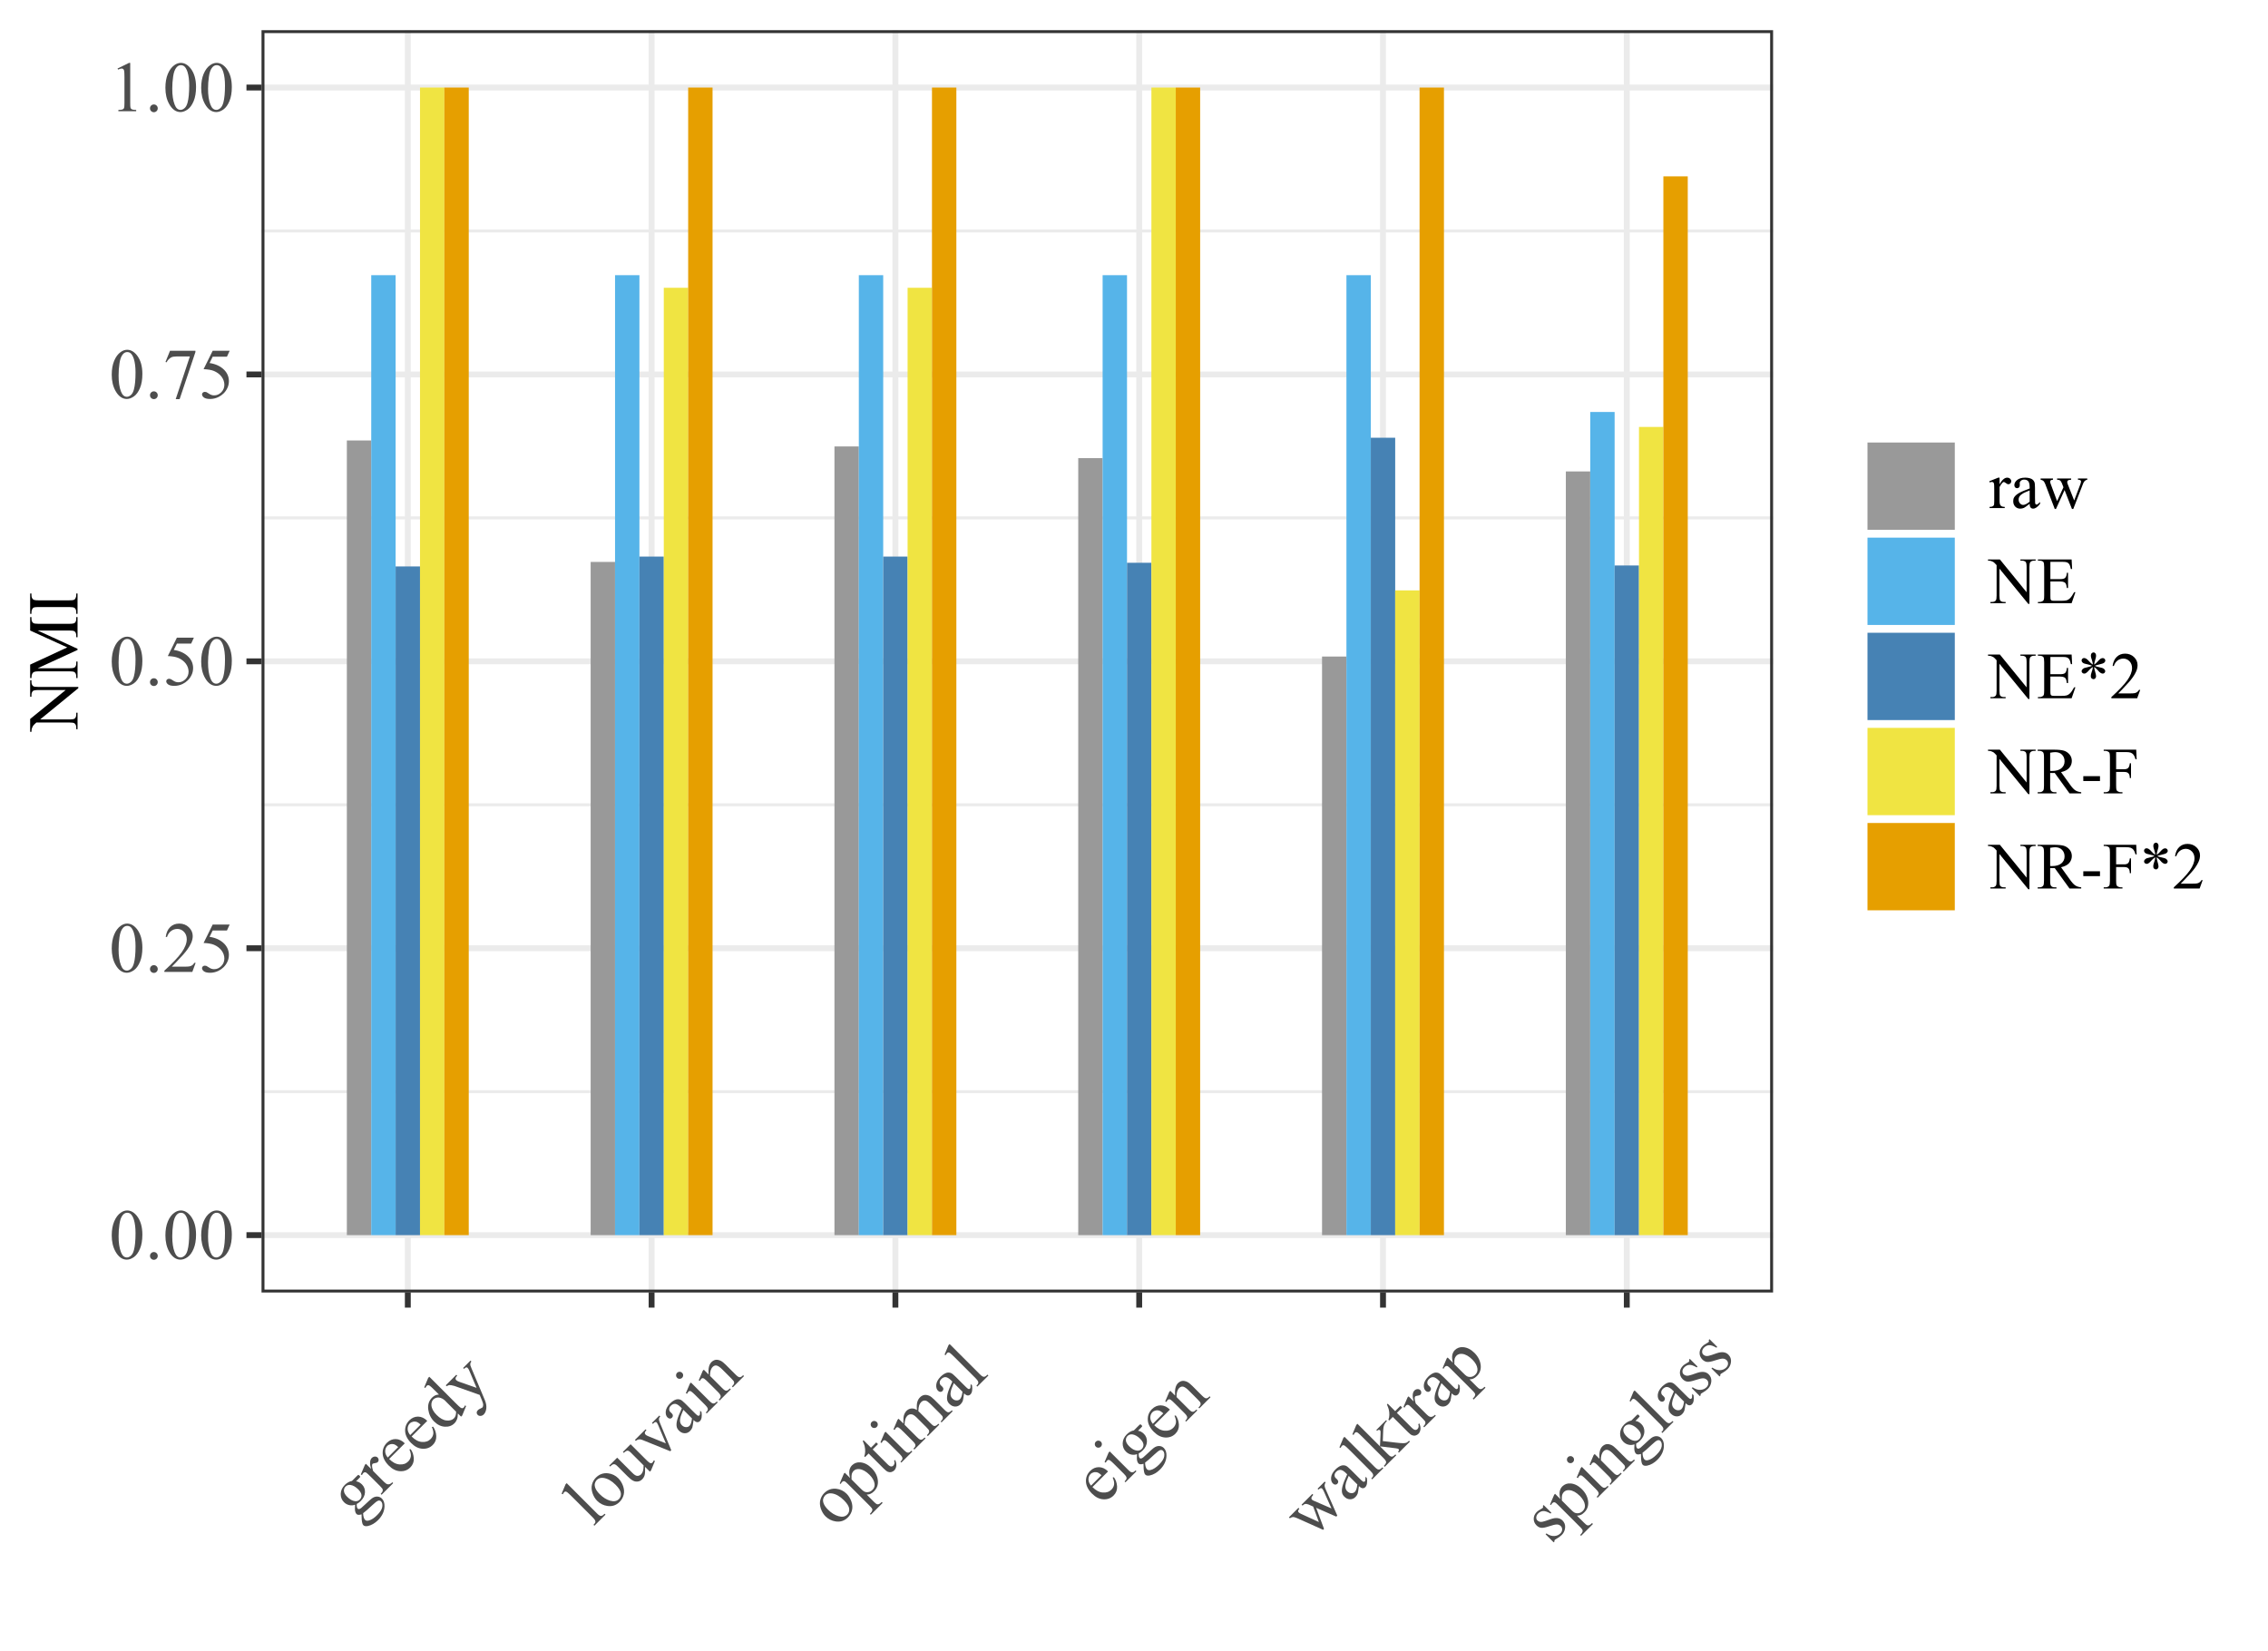 <?xml version="1.0" encoding="UTF-8"?>
<svg xmlns="http://www.w3.org/2000/svg" xmlns:xlink="http://www.w3.org/1999/xlink" width="412pt" height="300pt" viewBox="0 0 412 300" version="1.1">
<defs>
<g>
<symbol overflow="visible" id="glyph0-0">
<path style="stroke:none;" d="M 1.805 0 L 1.805 -8.125 L 8.305 -8.125 L 8.305 0 Z M 2.008 -0.203 L 8.102 -0.203 L 8.102 -7.922 L 2.008 -7.922 Z M 2.008 -0.203 "/>
</symbol>
<symbol overflow="visible" id="glyph0-1">
<path style="stroke:none;" d="M 0.469 -4.254 C 0.469 -5.234 0.617 -6.078 0.914 -6.789 C 1.211 -7.496 1.602 -8.023 2.094 -8.371 C 2.469 -8.645 2.863 -8.781 3.273 -8.785 C 3.934 -8.781 4.527 -8.445 5.055 -7.777 C 5.707 -6.938 6.035 -5.809 6.035 -4.387 C 6.035 -3.383 5.891 -2.535 5.602 -1.84 C 5.312 -1.141 4.945 -0.633 4.504 -0.32 C 4.055 -0.004 3.625 0.152 3.211 0.152 C 2.391 0.152 1.707 -0.332 1.16 -1.301 C 0.699 -2.117 0.469 -3.102 0.469 -4.254 Z M 1.715 -4.094 C 1.711 -2.906 1.855 -1.941 2.152 -1.195 C 2.391 -0.562 2.75 -0.246 3.23 -0.246 C 3.457 -0.246 3.695 -0.348 3.941 -0.555 C 4.184 -0.758 4.371 -1.102 4.5 -1.586 C 4.695 -2.312 4.793 -3.34 4.793 -4.664 C 4.793 -5.645 4.691 -6.461 4.488 -7.121 C 4.332 -7.605 4.133 -7.953 3.898 -8.156 C 3.719 -8.297 3.512 -8.367 3.27 -8.367 C 2.98 -8.367 2.723 -8.238 2.5 -7.98 C 2.191 -7.629 1.984 -7.074 1.879 -6.32 C 1.766 -5.566 1.711 -4.824 1.715 -4.094 Z M 1.715 -4.094 "/>
</symbol>
<symbol overflow="visible" id="glyph0-2">
<path style="stroke:none;" d="M 1.625 -1.23 C 1.82 -1.23 1.988 -1.16 2.125 -1.023 C 2.258 -0.887 2.324 -0.723 2.328 -0.527 C 2.324 -0.332 2.258 -0.164 2.121 -0.027 C 1.984 0.109 1.816 0.176 1.625 0.18 C 1.426 0.176 1.262 0.109 1.125 -0.027 C 0.988 -0.164 0.918 -0.332 0.922 -0.527 C 0.918 -0.723 0.988 -0.887 1.125 -1.027 C 1.262 -1.16 1.426 -1.23 1.625 -1.23 Z M 1.625 -1.23 "/>
</symbol>
<symbol overflow="visible" id="glyph0-3">
<path style="stroke:none;" d="M 5.961 -1.656 L 5.359 0 L 0.281 0 L 0.281 -0.234 C 1.773 -1.594 2.824 -2.703 3.434 -3.57 C 4.043 -4.43 4.348 -5.223 4.348 -5.941 C 4.348 -6.488 4.18 -6.934 3.844 -7.285 C 3.508 -7.633 3.109 -7.809 2.648 -7.812 C 2.223 -7.809 1.84 -7.688 1.508 -7.441 C 1.168 -7.191 0.922 -6.828 0.762 -6.355 L 0.527 -6.355 C 0.633 -7.133 0.902 -7.734 1.344 -8.156 C 1.777 -8.574 2.324 -8.781 2.984 -8.785 C 3.68 -8.781 4.262 -8.559 4.73 -8.109 C 5.195 -7.66 5.43 -7.129 5.434 -6.523 C 5.43 -6.086 5.328 -5.652 5.129 -5.219 C 4.812 -4.527 4.305 -3.801 3.605 -3.039 C 2.547 -1.887 1.891 -1.191 1.633 -0.957 L 3.879 -0.957 C 4.332 -0.953 4.652 -0.973 4.84 -1.008 C 5.023 -1.039 5.188 -1.105 5.34 -1.215 C 5.484 -1.316 5.613 -1.465 5.727 -1.656 Z M 5.961 -1.656 "/>
</symbol>
<symbol overflow="visible" id="glyph0-4">
<path style="stroke:none;" d="M 5.645 -8.609 L 5.148 -7.527 L 2.559 -7.527 L 1.992 -6.375 C 3.113 -6.207 4 -5.789 4.66 -5.121 C 5.219 -4.543 5.5 -3.863 5.504 -3.09 C 5.5 -2.637 5.41 -2.219 5.227 -1.836 C 5.043 -1.445 4.809 -1.117 4.531 -0.852 C 4.25 -0.578 3.941 -0.359 3.598 -0.195 C 3.109 0.039 2.609 0.152 2.102 0.152 C 1.582 0.152 1.207 0.066 0.973 -0.109 C 0.738 -0.285 0.621 -0.48 0.621 -0.691 C 0.621 -0.809 0.668 -0.91 0.766 -1.004 C 0.863 -1.09 0.988 -1.137 1.137 -1.141 C 1.246 -1.137 1.34 -1.121 1.422 -1.09 C 1.504 -1.055 1.645 -0.969 1.848 -0.832 C 2.16 -0.609 2.484 -0.496 2.812 -0.5 C 3.305 -0.496 3.738 -0.684 4.117 -1.062 C 4.488 -1.434 4.676 -1.891 4.68 -2.43 C 4.676 -2.949 4.508 -3.434 4.176 -3.887 C 3.84 -4.332 3.379 -4.684 2.793 -4.934 C 2.328 -5.121 1.699 -5.23 0.906 -5.262 L 2.559 -8.609 Z M 5.645 -8.609 "/>
</symbol>
<symbol overflow="visible" id="glyph0-5">
<path style="stroke:none;" d="M 1.309 -8.609 L 5.922 -8.609 L 5.922 -8.367 L 3.055 0.18 L 2.344 0.18 L 4.914 -7.574 L 2.547 -7.574 C 2.066 -7.57 1.727 -7.512 1.523 -7.402 C 1.168 -7.203 0.883 -6.902 0.668 -6.5 L 0.484 -6.57 Z M 1.309 -8.609 "/>
</symbol>
<symbol overflow="visible" id="glyph0-6">
<path style="stroke:none;" d="M 1.523 -7.762 L 3.617 -8.785 L 3.828 -8.785 L 3.828 -1.516 C 3.824 -1.031 3.844 -0.73 3.887 -0.613 C 3.926 -0.492 4.012 -0.402 4.137 -0.34 C 4.262 -0.277 4.52 -0.242 4.914 -0.234 L 4.914 0 L 1.676 0 L 1.676 -0.234 C 2.082 -0.242 2.344 -0.273 2.461 -0.336 C 2.578 -0.395 2.66 -0.48 2.711 -0.586 C 2.754 -0.688 2.777 -0.996 2.781 -1.516 L 2.781 -6.164 C 2.777 -6.789 2.758 -7.191 2.719 -7.371 C 2.688 -7.504 2.633 -7.602 2.555 -7.668 C 2.477 -7.727 2.383 -7.758 2.273 -7.762 C 2.117 -7.758 1.898 -7.691 1.617 -7.566 Z M 1.523 -7.762 "/>
</symbol>
<symbol overflow="visible" id="glyph1-0">
<path style="stroke:none;" d="M 1.273 -1.273 L -4.469 -7.02 L 0.125 -11.617 L 5.871 -5.871 Z M 1.273 -1.562 L 5.582 -5.871 L 0.125 -11.328 L -4.184 -7.02 Z M 1.273 -1.562 "/>
</symbol>
<symbol overflow="visible" id="glyph1-1">
<path style="stroke:none;" d="M -0.113 -2.887 C -0.48 -2.754 -0.844 -2.73 -1.203 -2.82 C -1.555 -2.902 -1.867 -3.078 -2.137 -3.348 C -2.539 -3.75 -2.734 -4.254 -2.727 -4.855 C -2.711 -5.453 -2.465 -5.992 -1.988 -6.477 C -1.594 -6.867 -1.16 -7.113 -0.684 -7.207 L 0.188 -8.078 C 0.316 -8.207 0.395 -8.277 0.426 -8.293 C 0.453 -8.301 0.48 -8.305 0.508 -8.301 C 0.551 -8.289 0.609 -8.25 0.68 -8.184 C 0.754 -8.102 0.797 -8.039 0.816 -8 C 0.816 -7.969 0.812 -7.941 0.805 -7.914 C 0.789 -7.879 0.719 -7.801 0.594 -7.676 L 0.059 -7.141 C 0.441 -7.09 0.801 -6.898 1.137 -6.566 C 1.52 -6.18 1.699 -5.707 1.68 -5.145 C 1.656 -4.578 1.398 -4.047 0.906 -3.555 C 0.699 -3.348 0.461 -3.168 0.191 -3.02 C 0.172 -2.77 0.184 -2.582 0.223 -2.453 C 0.262 -2.32 0.309 -2.227 0.371 -2.168 C 0.418 -2.113 0.492 -2.086 0.594 -2.094 C 0.688 -2.094 0.82 -2.156 0.988 -2.281 C 1.082 -2.348 1.301 -2.547 1.648 -2.879 C 2.273 -3.473 2.695 -3.852 2.91 -4.012 C 3.223 -4.25 3.547 -4.367 3.883 -4.367 C 4.215 -4.363 4.504 -4.242 4.754 -4 C 5.09 -3.66 5.25 -3.184 5.23 -2.57 C 5.195 -1.664 4.805 -0.836 4.059 -0.09 C 3.477 0.488 2.859 0.844 2.203 0.984 C 1.828 1.055 1.559 1.008 1.402 0.852 C 1.324 0.777 1.27 0.691 1.234 0.59 C 1.172 0.422 1.121 0.164 1.086 -0.188 C 1.078 -0.234 1.07 -0.547 1.059 -1.133 C 0.809 -1.062 0.617 -1.035 0.48 -1.047 C 0.34 -1.055 0.223 -1.105 0.133 -1.203 C 0.027 -1.305 -0.051 -1.473 -0.105 -1.699 C -0.16 -1.926 -0.16 -2.32 -0.113 -2.887 Z M -1.848 -6.184 C -2.066 -5.957 -2.164 -5.684 -2.141 -5.363 C -2.109 -5.035 -1.914 -4.691 -1.555 -4.328 C -1.078 -3.852 -0.609 -3.586 -0.148 -3.531 C 0.207 -3.488 0.5 -3.586 0.742 -3.828 C 0.965 -4.051 1.066 -4.324 1.047 -4.645 C 1.02 -4.961 0.824 -5.301 0.461 -5.668 C -0.012 -6.141 -0.484 -6.41 -0.965 -6.477 C -1.312 -6.516 -1.605 -6.418 -1.848 -6.184 Z M 1.344 -1.344 C 1.352 -1.047 1.387 -0.801 1.449 -0.598 C 1.504 -0.395 1.59 -0.234 1.707 -0.125 C 1.848 0.02 2.062 0.059 2.344 -0.008 C 2.828 -0.117 3.352 -0.457 3.918 -1.027 C 4.453 -1.562 4.754 -2.055 4.824 -2.504 C 4.887 -2.945 4.812 -3.277 4.602 -3.496 C 4.441 -3.648 4.254 -3.684 4.039 -3.602 C 3.812 -3.508 3.469 -3.238 3 -2.793 C 2.305 -2.133 1.75 -1.648 1.344 -1.344 Z M 1.344 -1.344 "/>
</symbol>
<symbol overflow="visible" id="glyph1-2">
<path style="stroke:none;" d="M -2.742 -5.723 L -1.816 -4.797 C -2.09 -5.754 -2.043 -6.414 -1.684 -6.781 C -1.516 -6.941 -1.332 -7.027 -1.125 -7.039 C -0.914 -7.043 -0.742 -6.984 -0.613 -6.855 C -0.496 -6.738 -0.438 -6.598 -0.434 -6.441 C -0.43 -6.277 -0.48 -6.145 -0.594 -6.043 C -0.695 -5.934 -0.863 -5.867 -1.098 -5.844 C -1.328 -5.812 -1.477 -5.77 -1.543 -5.711 C -1.594 -5.652 -1.625 -5.562 -1.629 -5.445 C -1.641 -5.184 -1.578 -4.844 -1.441 -4.422 L 0.531 -2.449 C 0.754 -2.223 0.953 -2.078 1.133 -2.02 C 1.25 -1.977 1.387 -1.977 1.539 -2.023 C 1.691 -2.062 1.859 -2.18 2.047 -2.371 L 2.207 -2.207 L 0.102 -0.102 L -0.059 -0.266 C 0.148 -0.469 0.27 -0.66 0.309 -0.832 C 0.336 -0.953 0.312 -1.078 0.238 -1.215 C 0.199 -1.277 0.062 -1.434 -0.176 -1.676 L -1.77 -3.27 C -2.246 -3.746 -2.539 -4.02 -2.652 -4.094 C -2.762 -4.164 -2.863 -4.195 -2.961 -4.184 C -3.051 -4.172 -3.137 -4.129 -3.219 -4.055 C -3.305 -3.961 -3.387 -3.832 -3.465 -3.672 L -3.672 -3.789 L -2.93 -5.535 Z M -2.742 -5.723 "/>
</symbol>
<symbol overflow="visible" id="glyph1-3">
<path style="stroke:none;" d="M -1.586 -3.543 C -0.973 -2.926 -0.348 -2.594 0.297 -2.551 C 0.941 -2.496 1.465 -2.676 1.871 -3.082 C 2.137 -3.352 2.297 -3.66 2.352 -4.008 C 2.398 -4.352 2.312 -4.77 2.09 -5.27 L 2.32 -5.32 C 2.664 -4.844 2.852 -4.285 2.891 -3.648 C 2.922 -3.008 2.715 -2.461 2.262 -2.012 C 1.77 -1.512 1.152 -1.281 0.418 -1.316 C -0.32 -1.348 -1.008 -1.691 -1.66 -2.344 C -2.359 -3.047 -2.727 -3.773 -2.762 -4.527 C -2.793 -5.281 -2.539 -5.93 -1.996 -6.477 C -1.531 -6.934 -1 -7.16 -0.406 -7.156 C 0.195 -7.145 0.746 -6.887 1.258 -6.383 Z M -1.844 -3.801 L 0.059 -5.703 C -0.219 -5.949 -0.434 -6.105 -0.594 -6.168 C -0.832 -6.258 -1.074 -6.277 -1.32 -6.227 C -1.562 -6.172 -1.766 -6.066 -1.93 -5.906 C -2.172 -5.656 -2.297 -5.336 -2.305 -4.949 C -2.305 -4.559 -2.152 -4.176 -1.844 -3.801 Z M -1.844 -3.801 "/>
</symbol>
<symbol overflow="visible" id="glyph1-4">
<path style="stroke:none;" d="M 2.73 -3.652 C 2.738 -3.238 2.691 -2.895 2.59 -2.613 C 2.488 -2.332 2.328 -2.078 2.109 -1.859 C 1.66 -1.406 1.078 -1.203 0.371 -1.242 C -0.34 -1.281 -0.984 -1.598 -1.578 -2.191 C -2.164 -2.777 -2.52 -3.5 -2.641 -4.363 C -2.758 -5.223 -2.527 -5.945 -1.945 -6.531 C -1.582 -6.891 -1.164 -7.074 -0.699 -7.082 L -1.457 -7.84 C -1.926 -8.309 -2.227 -8.586 -2.359 -8.672 C -2.488 -8.758 -2.598 -8.793 -2.684 -8.785 C -2.77 -8.773 -2.848 -8.734 -2.922 -8.668 C -2.996 -8.586 -3.074 -8.461 -3.16 -8.285 L -3.375 -8.383 L -2.652 -10.113 L -2.449 -10.316 L 2.301 -5.562 C 2.781 -5.078 3.086 -4.797 3.215 -4.711 C 3.344 -4.625 3.453 -4.586 3.547 -4.598 C 3.633 -4.602 3.715 -4.637 3.785 -4.707 C 3.863 -4.785 3.945 -4.922 4.031 -5.109 L 4.238 -5 L 3.523 -3.273 L 3.316 -3.066 Z M 2.414 -3.969 L 0.297 -6.086 C 0.074 -6.27 -0.164 -6.402 -0.422 -6.48 C -0.68 -6.559 -0.922 -6.566 -1.156 -6.504 C -1.387 -6.441 -1.574 -6.34 -1.719 -6.199 C -1.977 -5.934 -2.094 -5.578 -2.07 -5.141 C -2.027 -4.555 -1.711 -3.965 -1.113 -3.367 C -0.508 -2.762 0.086 -2.43 0.668 -2.371 C 1.254 -2.312 1.707 -2.445 2.035 -2.77 C 2.301 -3.039 2.43 -3.438 2.414 -3.969 Z M 2.414 -3.969 "/>
</symbol>
<symbol overflow="visible" id="glyph1-5">
<path style="stroke:none;" d="M -4.059 -4.164 L -2.141 -6.082 L -1.977 -5.914 L -2.07 -5.82 C -2.199 -5.684 -2.27 -5.555 -2.281 -5.43 C -2.289 -5.301 -2.254 -5.195 -2.168 -5.113 C -2.051 -4.992 -1.84 -4.879 -1.535 -4.777 L 1.539 -3.703 L 0.188 -6.895 C 0.117 -7.066 0.023 -7.215 -0.098 -7.336 C -0.148 -7.387 -0.199 -7.414 -0.25 -7.426 C -0.305 -7.43 -0.367 -7.418 -0.441 -7.391 C -0.508 -7.355 -0.609 -7.277 -0.742 -7.148 L -0.906 -7.316 L 0.43 -8.652 L 0.598 -8.488 C 0.496 -8.363 0.434 -8.254 0.414 -8.16 C 0.387 -8.062 0.387 -7.93 0.418 -7.762 C 0.43 -7.688 0.496 -7.52 0.609 -7.262 L 3.039 -1.484 C 3.273 -0.922 3.363 -0.414 3.305 0.051 C 3.246 0.516 3.094 0.871 2.855 1.113 C 2.676 1.289 2.48 1.383 2.266 1.395 C 2.051 1.406 1.879 1.344 1.746 1.215 C 1.621 1.086 1.559 0.945 1.566 0.789 C 1.566 0.629 1.641 0.477 1.789 0.336 C 1.883 0.234 2.051 0.133 2.293 0.031 C 2.453 -0.047 2.551 -0.094 2.586 -0.125 C 2.672 -0.211 2.723 -0.355 2.738 -0.559 C 2.75 -0.754 2.68 -1.043 2.523 -1.418 L 2.102 -2.422 L -2.477 -4.047 C -2.613 -4.094 -2.801 -4.137 -3.039 -4.18 C -3.215 -4.203 -3.348 -4.215 -3.434 -4.207 C -3.551 -4.184 -3.703 -4.113 -3.891 -4 Z M -4.059 -4.164 "/>
</symbol>
<symbol overflow="visible" id="glyph1-6">
<path style="stroke:none;" d="M -4.68 -8.082 L 0.773 -2.629 C 1.027 -2.371 1.215 -2.219 1.34 -2.176 C 1.461 -2.125 1.582 -2.121 1.703 -2.156 C 1.824 -2.188 1.992 -2.309 2.203 -2.527 L 2.367 -2.367 L 0.352 -0.352 L 0.188 -0.512 C 0.375 -0.695 0.484 -0.844 0.516 -0.953 C 0.547 -1.059 0.535 -1.176 0.484 -1.309 C 0.434 -1.434 0.281 -1.629 0.027 -1.887 L -3.707 -5.621 C -4.168 -6.082 -4.465 -6.355 -4.594 -6.441 C -4.719 -6.523 -4.824 -6.562 -4.91 -6.559 C -4.996 -6.547 -5.074 -6.508 -5.148 -6.441 C -5.223 -6.359 -5.297 -6.238 -5.371 -6.074 L -5.605 -6.152 L -4.883 -7.883 Z M -4.68 -8.082 "/>
</symbol>
<symbol overflow="visible" id="glyph1-7">
<path style="stroke:none;" d="M -1.934 -6.531 C -1.309 -7.152 -0.574 -7.414 0.273 -7.32 C 0.996 -7.234 1.621 -6.934 2.145 -6.41 C 2.512 -6.043 2.797 -5.582 3 -5.027 C 3.199 -4.473 3.238 -3.941 3.121 -3.441 C 3 -2.938 2.75 -2.5 2.375 -2.121 C 1.75 -1.504 1.012 -1.258 0.156 -1.387 C -0.566 -1.492 -1.184 -1.805 -1.707 -2.324 C -2.078 -2.699 -2.359 -3.168 -2.547 -3.73 C -2.73 -4.289 -2.762 -4.809 -2.637 -5.293 C -2.508 -5.773 -2.273 -6.188 -1.934 -6.531 Z M -1.781 -6.102 C -1.938 -5.938 -2.047 -5.73 -2.117 -5.48 C -2.18 -5.223 -2.145 -4.93 -2.012 -4.594 C -1.871 -4.258 -1.617 -3.902 -1.246 -3.535 C -0.648 -2.934 -0.016 -2.539 0.656 -2.344 C 1.328 -2.148 1.859 -2.242 2.25 -2.633 C 2.539 -2.922 2.656 -3.281 2.605 -3.711 C 2.555 -4.137 2.238 -4.645 1.656 -5.23 C 0.926 -5.957 0.195 -6.375 -0.539 -6.48 C -1.039 -6.555 -1.453 -6.426 -1.781 -6.102 Z M -1.781 -6.102 "/>
</symbol>
<symbol overflow="visible" id="glyph1-8">
<path style="stroke:none;" d="M -0.219 -8.004 L 2.27 -5.512 C 2.742 -5.031 3.047 -4.75 3.176 -4.672 C 3.305 -4.586 3.414 -4.551 3.508 -4.559 C 3.598 -4.566 3.676 -4.602 3.742 -4.668 C 3.832 -4.758 3.91 -4.887 3.98 -5.059 L 4.203 -4.965 L 3.48 -3.227 L 3.277 -3.023 L 2.406 -3.895 C 2.434 -3.156 2.406 -2.645 2.32 -2.363 C 2.234 -2.074 2.086 -1.832 1.879 -1.629 C 1.648 -1.398 1.383 -1.266 1.082 -1.23 C 0.777 -1.191 0.488 -1.242 0.215 -1.391 C -0.062 -1.531 -0.391 -1.797 -0.773 -2.18 L -2.609 -4.016 C -2.797 -4.207 -2.953 -4.32 -3.074 -4.355 C -3.188 -4.387 -3.309 -4.383 -3.434 -4.344 C -3.555 -4.297 -3.723 -4.168 -3.938 -3.953 L -4.102 -4.121 L -2.66 -5.562 L 0.09 -2.809 C 0.469 -2.422 0.789 -2.238 1.043 -2.254 C 1.293 -2.266 1.512 -2.367 1.707 -2.559 C 1.832 -2.684 1.938 -2.871 2.02 -3.117 C 2.102 -3.359 2.141 -3.707 2.141 -4.16 L -0.188 -6.492 C -0.422 -6.723 -0.621 -6.836 -0.789 -6.836 C -0.957 -6.832 -1.18 -6.699 -1.453 -6.438 L -1.621 -6.602 Z M -0.219 -8.004 "/>
</symbol>
<symbol overflow="visible" id="glyph1-9">
<path style="stroke:none;" d="M -4.035 -4.188 L -2.102 -6.121 L -1.934 -5.957 L -2.059 -5.832 C -2.172 -5.711 -2.234 -5.594 -2.242 -5.477 C -2.246 -5.355 -2.199 -5.25 -2.105 -5.156 C -1.996 -5.051 -1.84 -4.957 -1.637 -4.879 L 1.59 -3.562 L 0.191 -6.879 C 0.09 -7.113 0 -7.273 -0.086 -7.367 C -0.125 -7.406 -0.172 -7.43 -0.223 -7.434 C -0.301 -7.441 -0.371 -7.43 -0.441 -7.398 C -0.504 -7.363 -0.617 -7.27 -0.777 -7.113 L -0.941 -7.281 L 0.398 -8.621 L 0.566 -8.457 C 0.422 -8.285 0.344 -8.148 0.336 -8.039 C 0.316 -7.844 0.375 -7.598 0.504 -7.309 L 2.57 -2.32 L 2.387 -2.137 L -2.551 -4.137 C -2.773 -4.23 -2.953 -4.281 -3.086 -4.297 C -3.215 -4.305 -3.352 -4.289 -3.492 -4.246 C -3.57 -4.219 -3.695 -4.145 -3.867 -4.023 Z M -4.035 -4.188 "/>
</symbol>
<symbol overflow="visible" id="glyph1-10">
<path style="stroke:none;" d="M 2.023 -3.211 C 1.922 -2.461 1.848 -2.004 1.797 -1.848 C 1.707 -1.609 1.57 -1.402 1.391 -1.223 C 1.102 -0.934 0.77 -0.797 0.395 -0.809 C 0.016 -0.816 -0.328 -0.98 -0.645 -1.301 C -0.844 -1.5 -0.973 -1.719 -1.031 -1.957 C -1.109 -2.281 -1.086 -2.684 -0.965 -3.168 C -0.84 -3.648 -0.555 -4.371 -0.109 -5.34 L -0.27 -5.504 C -0.676 -5.91 -1.02 -6.125 -1.309 -6.148 C -1.59 -6.168 -1.855 -6.059 -2.105 -5.812 C -2.289 -5.625 -2.391 -5.422 -2.402 -5.211 C -2.41 -4.992 -2.348 -4.82 -2.223 -4.691 L -1.953 -4.438 C -1.812 -4.297 -1.742 -4.156 -1.738 -4.016 C -1.734 -3.867 -1.789 -3.738 -1.902 -3.625 C -2.012 -3.512 -2.141 -3.461 -2.289 -3.473 C -2.434 -3.477 -2.574 -3.547 -2.715 -3.684 C -2.969 -3.938 -3.074 -4.305 -3.027 -4.789 C -2.977 -5.266 -2.715 -5.746 -2.246 -6.223 C -1.875 -6.586 -1.516 -6.82 -1.164 -6.934 C -0.891 -7.012 -0.613 -7 -0.336 -6.891 C -0.148 -6.812 0.137 -6.574 0.535 -6.18 L 1.93 -4.785 C 2.32 -4.391 2.57 -4.156 2.672 -4.086 C 2.773 -4.008 2.855 -3.977 2.922 -3.984 C 2.984 -3.988 3.039 -4.012 3.09 -4.059 C 3.133 -4.102 3.164 -4.152 3.184 -4.215 C 3.203 -4.312 3.215 -4.543 3.219 -4.906 L 3.469 -4.656 C 3.582 -3.871 3.484 -3.324 3.184 -3.02 C 3.031 -2.871 2.863 -2.805 2.68 -2.82 C 2.488 -2.832 2.27 -2.965 2.023 -3.211 Z M 1.734 -3.5 L 0.168 -5.066 C -0.105 -4.434 -0.27 -4.016 -0.328 -3.812 C -0.43 -3.441 -0.461 -3.133 -0.422 -2.891 C -0.379 -2.641 -0.27 -2.434 -0.102 -2.266 C 0.113 -2.051 0.352 -1.938 0.625 -1.922 C 0.895 -1.906 1.113 -1.984 1.285 -2.156 C 1.508 -2.383 1.66 -2.828 1.734 -3.5 Z M 1.734 -3.5 "/>
</symbol>
<symbol overflow="visible" id="glyph1-11">
<path style="stroke:none;" d="M -5.051 -7.715 C -4.922 -7.836 -4.77 -7.898 -4.594 -7.902 C -4.418 -7.898 -4.266 -7.836 -4.145 -7.715 C -4.012 -7.586 -3.949 -7.434 -3.949 -7.258 C -3.949 -7.078 -4.012 -6.926 -4.137 -6.805 C -4.262 -6.676 -4.414 -6.613 -4.598 -6.617 C -4.773 -6.613 -4.926 -6.676 -5.055 -6.805 C -5.176 -6.926 -5.238 -7.078 -5.242 -7.258 C -5.238 -7.434 -5.176 -7.586 -5.051 -7.715 Z M -2.527 -5.938 L 0.777 -2.633 C 1.031 -2.375 1.223 -2.223 1.348 -2.176 C 1.469 -2.125 1.586 -2.117 1.703 -2.152 C 1.816 -2.18 1.973 -2.293 2.168 -2.492 L 2.328 -2.328 L 0.332 -0.332 L 0.172 -0.492 C 0.367 -0.691 0.484 -0.844 0.516 -0.953 C 0.547 -1.059 0.535 -1.18 0.488 -1.312 C 0.434 -1.441 0.281 -1.633 0.031 -1.891 L -1.555 -3.473 C -1.996 -3.918 -2.301 -4.195 -2.461 -4.301 C -2.574 -4.375 -2.672 -4.406 -2.758 -4.402 C -2.84 -4.391 -2.922 -4.348 -3 -4.273 C -3.082 -4.188 -3.16 -4.066 -3.234 -3.902 L -3.461 -4 L -2.723 -5.742 Z M -2.527 -5.938 "/>
</symbol>
<symbol overflow="visible" id="glyph1-12">
<path style="stroke:none;" d="M -1.875 -4.848 C -1.973 -5.906 -1.801 -6.656 -1.367 -7.098 C -1.141 -7.316 -0.895 -7.453 -0.621 -7.508 C -0.348 -7.555 -0.035 -7.5 0.32 -7.34 C 0.562 -7.223 0.871 -6.98 1.242 -6.613 L 3 -4.855 C 3.258 -4.594 3.453 -4.438 3.59 -4.391 C 3.695 -4.344 3.809 -4.34 3.926 -4.375 C 4.039 -4.402 4.195 -4.516 4.395 -4.719 L 4.555 -4.555 L 2.523 -2.523 L 2.359 -2.684 L 2.445 -2.77 C 2.633 -2.961 2.738 -3.125 2.762 -3.258 C 2.777 -3.391 2.746 -3.527 2.66 -3.676 C 2.629 -3.73 2.492 -3.879 2.258 -4.117 L 0.574 -5.801 C 0.199 -6.172 -0.121 -6.391 -0.387 -6.465 C -0.652 -6.535 -0.898 -6.457 -1.133 -6.23 C -1.484 -5.871 -1.645 -5.324 -1.613 -4.582 L 0.555 -2.414 C 0.832 -2.133 1.02 -1.977 1.121 -1.949 C 1.246 -1.898 1.367 -1.891 1.484 -1.93 C 1.594 -1.961 1.766 -2.09 1.992 -2.316 L 2.156 -2.156 L 0.121 -0.121 L -0.039 -0.281 L 0.051 -0.371 C 0.258 -0.578 0.344 -0.773 0.312 -0.957 C 0.277 -1.133 0.117 -1.375 -0.184 -1.676 L -1.711 -3.199 C -2.203 -3.691 -2.512 -3.98 -2.645 -4.066 C -2.77 -4.152 -2.879 -4.191 -2.969 -4.184 C -3.051 -4.176 -3.133 -4.133 -3.215 -4.059 C -3.297 -3.973 -3.375 -3.852 -3.445 -3.691 L -3.676 -3.785 L -2.941 -5.523 L -2.746 -5.719 Z M -1.875 -4.848 "/>
</symbol>
<symbol overflow="visible" id="glyph1-13">
<path style="stroke:none;" d="M -3.711 -3.695 L -2.957 -5.473 L -2.789 -5.641 L -1.828 -4.68 C -1.977 -5.254 -2.016 -5.723 -1.945 -6.082 C -1.875 -6.441 -1.723 -6.738 -1.488 -6.977 C -1.074 -7.387 -0.57 -7.57 0.027 -7.523 C 0.758 -7.465 1.441 -7.117 2.078 -6.484 C 2.785 -5.773 3.168 -4.984 3.227 -4.117 C 3.27 -3.398 3.039 -2.785 2.531 -2.281 C 2.309 -2.055 2.086 -1.895 1.863 -1.801 C 1.699 -1.723 1.473 -1.68 1.188 -1.664 L 2.441 -0.414 C 2.719 -0.133 2.914 0.027 3.027 0.07 C 3.137 0.109 3.258 0.109 3.391 0.07 C 3.52 0.031 3.695 -0.098 3.922 -0.324 L 4.09 -0.156 L 1.934 1.996 L 1.77 1.832 L 1.879 1.719 C 2.047 1.555 2.156 1.383 2.207 1.203 C 2.23 1.109 2.223 1.012 2.18 0.91 C 2.137 0.801 1.965 0.602 1.668 0.305 L -2.219 -3.582 C -2.48 -3.844 -2.66 -4 -2.758 -4.051 C -2.852 -4.098 -2.945 -4.113 -3.035 -4.098 C -3.121 -4.078 -3.211 -4.027 -3.305 -3.941 C -3.375 -3.867 -3.445 -3.754 -3.516 -3.605 Z M -1.562 -4.418 L -0.027 -2.883 C 0.305 -2.547 0.535 -2.34 0.668 -2.266 C 0.883 -2.133 1.137 -2.082 1.434 -2.117 C 1.727 -2.145 2 -2.285 2.25 -2.535 C 2.547 -2.832 2.672 -3.191 2.625 -3.613 C 2.562 -4.156 2.254 -4.707 1.699 -5.266 C 1.07 -5.891 0.453 -6.234 -0.16 -6.301 C -0.582 -6.34 -0.93 -6.23 -1.195 -5.969 C -1.336 -5.824 -1.441 -5.645 -1.512 -5.434 C -1.566 -5.27 -1.582 -4.934 -1.562 -4.418 Z M -1.562 -4.418 "/>
</symbol>
<symbol overflow="visible" id="glyph1-14">
<path style="stroke:none;" d="M -3.98 -6.945 L -2.629 -5.594 L -1.668 -6.555 L -1.355 -6.238 L -2.316 -5.277 L 0.352 -2.613 C 0.617 -2.344 0.832 -2.199 1.004 -2.188 C 1.168 -2.168 1.312 -2.223 1.438 -2.344 C 1.531 -2.441 1.598 -2.566 1.633 -2.723 C 1.66 -2.875 1.641 -3.039 1.574 -3.211 L 1.75 -3.383 C 1.938 -2.984 2.012 -2.617 1.969 -2.277 C 1.922 -1.938 1.797 -1.668 1.598 -1.465 C 1.457 -1.324 1.285 -1.227 1.078 -1.172 C 0.867 -1.117 0.66 -1.129 0.457 -1.207 C 0.254 -1.285 0.004 -1.473 -0.293 -1.773 L -3.059 -4.539 L -3.707 -3.887 L -3.855 -4.035 C -3.754 -4.262 -3.695 -4.539 -3.684 -4.871 C -3.668 -5.199 -3.703 -5.543 -3.785 -5.895 C -3.828 -6.074 -3.938 -6.375 -4.121 -6.805 Z M -3.98 -6.945 "/>
</symbol>
<symbol overflow="visible" id="glyph1-15">
<path style="stroke:none;" d="M -1.848 -4.867 C -1.844 -5.461 -1.84 -5.809 -1.836 -5.91 C -1.812 -6.156 -1.758 -6.391 -1.664 -6.609 C -1.57 -6.828 -1.445 -7.012 -1.297 -7.168 C -1.035 -7.422 -0.738 -7.57 -0.406 -7.605 C -0.07 -7.641 0.266 -7.547 0.613 -7.328 C 0.562 -7.996 0.586 -8.492 0.688 -8.816 C 0.785 -9.141 0.949 -9.414 1.176 -9.641 C 1.391 -9.855 1.641 -9.996 1.926 -10.055 C 2.203 -10.109 2.52 -10.059 2.879 -9.906 C 3.113 -9.797 3.418 -9.559 3.793 -9.188 L 5.562 -7.418 C 5.812 -7.16 6.008 -7.004 6.148 -6.949 C 6.242 -6.91 6.355 -6.906 6.484 -6.945 C 6.609 -6.977 6.766 -7.086 6.949 -7.27 L 7.109 -7.109 L 5.082 -5.082 L 4.918 -5.242 L 5.004 -5.328 C 5.18 -5.5 5.281 -5.672 5.312 -5.844 C 5.332 -5.957 5.305 -6.086 5.234 -6.223 C 5.191 -6.285 5.055 -6.434 4.816 -6.676 L 3.047 -8.441 C 2.711 -8.773 2.434 -8.969 2.219 -9.031 C 1.906 -9.102 1.621 -9.012 1.367 -8.758 C 1.207 -8.598 1.09 -8.398 1.012 -8.16 C 0.93 -7.918 0.883 -7.578 0.871 -7.137 L 0.91 -7.078 L 1.113 -6.895 L 3.074 -4.934 C 3.352 -4.652 3.543 -4.492 3.645 -4.453 C 3.746 -4.414 3.863 -4.414 3.996 -4.457 C 4.129 -4.496 4.301 -4.621 4.512 -4.836 L 4.672 -4.672 L 2.594 -2.594 L 2.434 -2.758 C 2.656 -2.98 2.785 -3.164 2.82 -3.305 C 2.848 -3.445 2.828 -3.586 2.758 -3.727 C 2.719 -3.789 2.578 -3.941 2.336 -4.191 L 0.566 -5.961 C 0.227 -6.293 -0.062 -6.484 -0.305 -6.535 C -0.625 -6.59 -0.902 -6.504 -1.145 -6.27 C -1.301 -6.105 -1.418 -5.902 -1.496 -5.66 C -1.605 -5.277 -1.648 -4.938 -1.625 -4.641 L 0.578 -2.438 C 0.848 -2.168 1.043 -2.012 1.16 -1.969 C 1.277 -1.922 1.391 -1.914 1.508 -1.949 C 1.617 -1.98 1.789 -2.109 2.016 -2.34 L 2.176 -2.176 L 0.145 -0.145 L -0.02 -0.305 C 0.172 -0.492 0.281 -0.645 0.316 -0.762 C 0.348 -0.875 0.34 -0.996 0.293 -1.125 C 0.242 -1.25 0.094 -1.438 -0.16 -1.695 L -1.734 -3.27 C -2.184 -3.719 -2.488 -3.996 -2.648 -4.102 C -2.766 -4.18 -2.863 -4.215 -2.949 -4.207 C -3.027 -4.199 -3.109 -4.156 -3.191 -4.078 C -3.273 -3.992 -3.352 -3.867 -3.426 -3.711 L -3.652 -3.805 L -2.918 -5.547 L -2.723 -5.742 Z M -1.848 -4.867 "/>
</symbol>
<symbol overflow="visible" id="glyph1-16">
<path style="stroke:none;" d="M -4.055 -4.168 L -2.328 -5.895 L -2.164 -5.727 C -2.305 -5.555 -2.383 -5.422 -2.391 -5.328 C -2.395 -5.23 -2.352 -5.145 -2.27 -5.062 C -2.176 -4.969 -2.039 -4.879 -1.859 -4.801 L 1.387 -3.316 L 0.344 -6.125 L -0.492 -6.5 C -0.742 -6.602 -0.961 -6.633 -1.148 -6.59 C -1.258 -6.562 -1.406 -6.465 -1.594 -6.297 L -1.758 -6.465 L 0.199 -8.422 L 0.363 -8.254 C 0.156 -8.027 0.043 -7.836 0.023 -7.68 C 0.008 -7.57 0.051 -7.465 0.16 -7.359 C 0.215 -7.297 0.289 -7.246 0.383 -7.215 L 3.676 -5.785 L 2.266 -8.926 C 2.16 -9.145 2.062 -9.305 1.969 -9.402 C 1.914 -9.457 1.832 -9.48 1.73 -9.469 C 1.621 -9.453 1.484 -9.363 1.312 -9.203 L 1.145 -9.367 L 2.441 -10.664 L 2.609 -10.5 C 2.383 -10.199 2.367 -9.828 2.562 -9.395 L 4.73 -4.48 L 4.547 -4.297 L 0.895 -5.895 L 2.32 -2.07 L 2.156 -1.902 L -2.621 -4.039 C -2.922 -4.168 -3.156 -4.23 -3.316 -4.227 C -3.477 -4.215 -3.664 -4.141 -3.887 -4.004 Z M -4.055 -4.168 "/>
</symbol>
<symbol overflow="visible" id="glyph1-17">
<path style="stroke:none;" d="M -4.879 -7.887 L -0.789 -3.797 L -0.695 -5.793 C -0.676 -6.219 -0.676 -6.477 -0.695 -6.566 C -0.707 -6.625 -0.73 -6.672 -0.766 -6.711 C -0.824 -6.766 -0.902 -6.793 -0.996 -6.789 C -1.09 -6.781 -1.195 -6.727 -1.316 -6.621 L -1.457 -6.766 L 0.328 -8.551 L 0.473 -8.406 C 0.23 -8.152 0.066 -7.91 -0.027 -7.684 C -0.121 -7.449 -0.18 -7.148 -0.199 -6.777 L -0.277 -4.75 L 2.109 -4.469 C 2.77 -4.395 3.199 -4.359 3.402 -4.363 C 3.684 -4.363 3.902 -4.398 4.055 -4.465 C 4.156 -4.512 4.301 -4.625 4.488 -4.812 L 4.648 -4.648 L 2.652 -2.652 L 2.492 -2.812 C 2.598 -2.93 2.656 -3.023 2.668 -3.094 C 2.676 -3.164 2.652 -3.227 2.598 -3.289 C 2.527 -3.355 2.359 -3.406 2.086 -3.441 L -0.785 -3.793 L 0.578 -2.43 C 0.84 -2.16 1.035 -2.004 1.16 -1.957 C 1.281 -1.91 1.395 -1.902 1.5 -1.938 C 1.602 -1.969 1.77 -2.098 2.008 -2.328 L 2.168 -2.168 L 0.078 -0.078 L -0.086 -0.238 C 0.125 -0.445 0.254 -0.629 0.309 -0.785 C 0.336 -0.879 0.332 -0.977 0.301 -1.082 C 0.242 -1.223 0.098 -1.414 -0.145 -1.66 L -3.887 -5.402 C -4.359 -5.879 -4.66 -6.16 -4.789 -6.246 C -4.914 -6.332 -5.023 -6.371 -5.113 -6.363 C -5.199 -6.355 -5.281 -6.312 -5.363 -6.234 C -5.422 -6.172 -5.492 -6.051 -5.57 -5.875 L -5.805 -5.957 L -5.086 -7.68 Z M -4.879 -7.887 "/>
</symbol>
<symbol overflow="visible" id="glyph1-18">
<path style="stroke:none;" d="M -1.289 -7.176 L 0.113 -5.777 L -0.035 -5.629 C -0.59 -5.953 -1.035 -6.105 -1.371 -6.086 C -1.707 -6.066 -2.012 -5.922 -2.289 -5.648 C -2.496 -5.438 -2.609 -5.211 -2.629 -4.973 C -2.645 -4.73 -2.586 -4.543 -2.457 -4.414 C -2.285 -4.242 -2.094 -4.148 -1.879 -4.125 C -1.664 -4.094 -1.348 -4.152 -0.926 -4.301 L 0.051 -4.637 C 0.953 -4.941 1.648 -4.855 2.133 -4.375 C 2.504 -4 2.66 -3.559 2.609 -3.047 C 2.555 -2.535 2.355 -2.102 2.008 -1.754 C 1.754 -1.5 1.422 -1.258 1.012 -1.027 C 0.879 -0.957 0.781 -0.895 0.723 -0.832 C 0.652 -0.762 0.641 -0.668 0.68 -0.551 L 0.531 -0.402 L -0.938 -1.871 L -0.789 -2.02 C -0.285 -1.68 0.188 -1.523 0.637 -1.551 C 1.086 -1.574 1.457 -1.734 1.75 -2.027 C 1.953 -2.234 2.059 -2.461 2.07 -2.715 C 2.078 -2.965 2 -3.176 1.832 -3.348 C 1.625 -3.551 1.379 -3.652 1.094 -3.648 C 0.805 -3.645 0.34 -3.535 -0.309 -3.316 C -0.957 -3.098 -1.438 -3.008 -1.746 -3.047 C -2.051 -3.082 -2.332 -3.23 -2.594 -3.492 C -2.93 -3.828 -3.098 -4.227 -3.094 -4.688 C -3.09 -5.148 -2.902 -5.562 -2.535 -5.93 C -2.371 -6.09 -2.141 -6.25 -1.844 -6.414 C -1.645 -6.52 -1.52 -6.598 -1.473 -6.652 C -1.422 -6.695 -1.395 -6.742 -1.391 -6.793 C -1.383 -6.84 -1.398 -6.918 -1.438 -7.027 Z M -1.289 -7.176 "/>
</symbol>
<symbol overflow="visible" id="glyph2-0">
<path style="stroke:none;" d="M 0 -1.805 L -8.125 -1.805 L -8.125 -8.305 L 0 -8.305 Z M -0.203 -2.008 L -0.203 -8.102 L -7.922 -8.102 L -7.922 -2.008 Z M -0.203 -2.008 "/>
</symbol>
<symbol overflow="visible" id="glyph2-1">
<path style="stroke:none;" d="M -8.609 0.172 L -8.609 -2.164 L -2.152 -7.426 L -7.117 -7.426 C -7.645 -7.422 -7.973 -7.363 -8.105 -7.25 C -8.277 -7.09 -8.367 -6.844 -8.371 -6.508 L -8.371 -6.207 L -8.609 -6.207 L -8.609 -9.203 L -8.371 -9.203 L -8.371 -8.898 C -8.367 -8.531 -8.258 -8.273 -8.043 -8.125 C -7.906 -8.027 -7.598 -7.98 -7.117 -7.984 L 0.141 -7.984 L 0.141 -7.758 L -6.793 -2.082 L -1.492 -2.082 C -0.961 -2.078 -0.629 -2.137 -0.5 -2.254 C -0.32 -2.414 -0.234 -2.66 -0.234 -2.996 L -0.234 -3.301 L 0 -3.301 L 0 -0.305 L -0.234 -0.305 L -0.234 -0.602 C -0.234 -0.969 -0.344 -1.23 -0.566 -1.383 C -0.699 -1.477 -1.008 -1.523 -1.492 -1.523 L -7.477 -1.523 C -7.766 -1.273 -7.957 -1.082 -8.055 -0.953 C -8.145 -0.824 -8.23 -0.637 -8.316 -0.387 C -8.348 -0.262 -8.367 -0.078 -8.371 0.172 Z M -8.609 0.172 "/>
</symbol>
<symbol overflow="visible" id="glyph2-2">
<path style="stroke:none;" d="M 0 -5.32 L -7.242 -1.992 L -1.492 -1.992 C -0.961 -1.992 -0.629 -2.047 -0.5 -2.164 C -0.32 -2.316 -0.234 -2.566 -0.234 -2.906 L -0.234 -3.211 L 0 -3.211 L 0 -0.215 L -0.234 -0.215 L -0.234 -0.52 C -0.234 -0.883 -0.344 -1.141 -0.566 -1.297 C -0.699 -1.383 -1.008 -1.43 -1.492 -1.434 L -7.117 -1.434 C -7.496 -1.43 -7.77 -1.387 -7.941 -1.309 C -8.059 -1.246 -8.16 -1.137 -8.246 -0.98 C -8.324 -0.816 -8.367 -0.562 -8.371 -0.215 L -8.609 -0.215 L -8.609 -2.652 L -1.871 -5.777 L -8.609 -8.848 L -8.609 -11.285 L -8.371 -11.285 L -8.371 -10.988 C -8.367 -10.617 -8.258 -10.359 -8.043 -10.207 C -7.906 -10.113 -7.598 -10.066 -7.117 -10.066 L -1.492 -10.066 C -0.961 -10.066 -0.629 -10.125 -0.5 -10.246 C -0.32 -10.398 -0.234 -10.645 -0.234 -10.988 L -0.234 -11.285 L 0 -11.285 L 0 -7.629 L -0.234 -7.629 L -0.234 -7.934 C -0.234 -8.301 -0.344 -8.559 -0.566 -8.711 C -0.699 -8.801 -1.008 -8.848 -1.492 -8.848 L -7.242 -8.848 L 0 -5.527 Z M 0 -5.32 "/>
</symbol>
<symbol overflow="visible" id="glyph2-3">
<path style="stroke:none;" d="M -0.234 -4.012 L 0 -4.012 L 0 -0.324 L -0.234 -0.324 L -0.234 -0.629 C -0.234 -0.98 -0.336 -1.238 -0.547 -1.402 C -0.68 -1.5 -1.008 -1.551 -1.523 -1.555 L -7.086 -1.555 C -7.516 -1.551 -7.805 -1.523 -7.945 -1.473 C -8.051 -1.426 -8.141 -1.34 -8.219 -1.211 C -8.316 -1.023 -8.367 -0.828 -8.371 -0.629 L -8.371 -0.324 L -8.609 -0.324 L -8.609 -4.012 L -8.371 -4.012 L -8.371 -3.699 C -8.367 -3.348 -8.266 -3.094 -8.062 -2.934 C -7.926 -2.824 -7.598 -2.77 -7.086 -2.773 L -1.523 -2.773 C -1.086 -2.77 -0.797 -2.797 -0.66 -2.855 C -0.551 -2.895 -0.461 -2.984 -0.387 -3.125 C -0.285 -3.301 -0.234 -3.492 -0.234 -3.699 Z M -0.234 -4.012 "/>
</symbol>
<symbol overflow="visible" id="glyph3-0">
<path style="stroke:none;" d="M 1.664 0 L 1.664 -7.5 L 7.664 -7.5 L 7.664 0 Z M 1.852 -0.188 L 7.477 -0.188 L 7.477 -7.312 L 1.852 -7.312 Z M 1.852 -0.188 "/>
</symbol>
<symbol overflow="visible" id="glyph3-1">
<path style="stroke:none;" d="M 1.945 -5.523 L 1.945 -4.32 C 2.391 -5.117 2.852 -5.52 3.328 -5.523 C 3.539 -5.52 3.715 -5.453 3.859 -5.328 C 3.996 -5.195 4.066 -5.047 4.07 -4.875 C 4.066 -4.723 4.016 -4.594 3.918 -4.488 C 3.812 -4.379 3.691 -4.324 3.555 -4.328 C 3.418 -4.324 3.266 -4.391 3.098 -4.531 C 2.926 -4.664 2.801 -4.734 2.719 -4.734 C 2.648 -4.734 2.57 -4.695 2.492 -4.617 C 2.312 -4.453 2.133 -4.188 1.945 -3.828 L 1.945 -1.254 C 1.945 -0.957 1.98 -0.73 2.055 -0.578 C 2.105 -0.473 2.195 -0.387 2.324 -0.316 C 2.453 -0.246 2.641 -0.211 2.883 -0.211 L 2.883 0 L 0.133 0 L 0.133 -0.211 C 0.406 -0.211 0.609 -0.254 0.742 -0.34 C 0.84 -0.402 0.91 -0.5 0.949 -0.641 C 0.965 -0.703 0.973 -0.895 0.977 -1.207 L 0.977 -3.289 C 0.973 -3.91 0.961 -4.281 0.938 -4.402 C 0.914 -4.52 0.867 -4.609 0.797 -4.664 C 0.727 -4.719 0.641 -4.746 0.547 -4.746 C 0.422 -4.746 0.285 -4.715 0.133 -4.656 L 0.078 -4.867 L 1.699 -5.523 Z M 1.945 -5.523 "/>
</symbol>
<symbol overflow="visible" id="glyph3-2">
<path style="stroke:none;" d="M 3.414 -0.773 C 2.863 -0.344 2.52 -0.098 2.379 -0.035 C 2.168 0.059 1.941 0.105 1.703 0.109 C 1.332 0.105 1.027 -0.02 0.789 -0.27 C 0.547 -0.52 0.426 -0.852 0.43 -1.273 C 0.426 -1.531 0.484 -1.758 0.602 -1.953 C 0.762 -2.215 1.039 -2.465 1.438 -2.703 C 1.828 -2.934 2.488 -3.219 3.414 -3.555 L 3.414 -3.766 C 3.41 -4.301 3.324 -4.668 3.16 -4.867 C 2.988 -5.066 2.742 -5.168 2.422 -5.168 C 2.172 -5.168 1.977 -5.102 1.836 -4.969 C 1.68 -4.836 1.605 -4.684 1.609 -4.512 L 1.625 -4.172 C 1.621 -3.992 1.574 -3.852 1.484 -3.754 C 1.391 -3.656 1.273 -3.609 1.125 -3.609 C 0.977 -3.609 0.855 -3.66 0.77 -3.762 C 0.676 -3.863 0.633 -4 0.633 -4.18 C 0.633 -4.508 0.805 -4.816 1.148 -5.102 C 1.492 -5.379 1.973 -5.52 2.594 -5.523 C 3.07 -5.52 3.461 -5.441 3.766 -5.285 C 3.996 -5.16 4.168 -4.969 4.277 -4.719 C 4.348 -4.547 4.383 -4.203 4.383 -3.688 L 4.383 -1.863 C 4.383 -1.348 4.391 -1.031 4.41 -0.922 C 4.43 -0.805 4.461 -0.73 4.508 -0.691 C 4.551 -0.652 4.605 -0.633 4.664 -0.633 C 4.727 -0.633 4.781 -0.645 4.828 -0.672 C 4.91 -0.723 5.066 -0.867 5.305 -1.102 L 5.305 -0.773 C 4.863 -0.188 4.445 0.105 4.047 0.105 C 3.855 0.105 3.703 0.039 3.59 -0.094 C 3.477 -0.227 3.418 -0.453 3.414 -0.773 Z M 3.414 -1.156 L 3.414 -3.199 C 2.824 -2.965 2.445 -2.797 2.273 -2.703 C 1.965 -2.527 1.742 -2.348 1.613 -2.164 C 1.477 -1.973 1.41 -1.77 1.414 -1.547 C 1.41 -1.266 1.496 -1.031 1.664 -0.848 C 1.828 -0.66 2.02 -0.566 2.242 -0.57 C 2.535 -0.566 2.926 -0.762 3.414 -1.156 Z M 3.414 -1.156 "/>
</symbol>
<symbol overflow="visible" id="glyph3-3">
<path style="stroke:none;" d="M 0.078 -5.367 L 2.328 -5.367 L 2.328 -5.148 C 2.117 -5.129 1.98 -5.094 1.918 -5.039 C 1.848 -4.98 1.816 -4.895 1.82 -4.789 C 1.816 -4.664 1.852 -4.52 1.922 -4.348 L 3.07 -1.258 L 4.227 -3.773 L 3.922 -4.562 C 3.824 -4.793 3.703 -4.957 3.551 -5.051 C 3.465 -5.105 3.305 -5.137 3.07 -5.148 L 3.07 -5.367 L 5.625 -5.367 L 5.625 -5.148 C 5.344 -5.137 5.145 -5.086 5.027 -5 C 4.949 -4.934 4.91 -4.836 4.91 -4.699 C 4.91 -4.621 4.926 -4.539 4.957 -4.461 L 6.176 -1.375 L 7.305 -4.348 C 7.379 -4.559 7.418 -4.727 7.422 -4.852 C 7.418 -4.922 7.379 -4.988 7.309 -5.051 C 7.23 -5.109 7.082 -5.141 6.859 -5.148 L 6.859 -5.367 L 8.555 -5.367 L 8.555 -5.148 C 8.215 -5.098 7.965 -4.867 7.805 -4.461 L 6.012 0.164 L 5.773 0.164 L 4.43 -3.266 L 2.867 0.164 L 2.648 0.164 L 0.926 -4.348 C 0.812 -4.629 0.699 -4.82 0.594 -4.922 C 0.48 -5.023 0.309 -5.098 0.078 -5.148 Z M 0.078 -5.367 "/>
</symbol>
<symbol overflow="visible" id="glyph3-4">
<path style="stroke:none;" d="M -0.156 -7.945 L 2 -7.945 L 6.855 -1.984 L 6.855 -6.57 C 6.855 -7.055 6.801 -7.359 6.691 -7.484 C 6.547 -7.641 6.316 -7.723 6.008 -7.727 L 5.73 -7.727 L 5.73 -7.945 L 8.496 -7.945 L 8.496 -7.727 L 8.215 -7.727 C 7.879 -7.723 7.641 -7.621 7.5 -7.422 C 7.414 -7.293 7.371 -7.008 7.371 -6.57 L 7.371 0.129 L 7.16 0.129 L 1.922 -6.27 L 1.922 -1.375 C 1.922 -0.887 1.973 -0.582 2.078 -0.461 C 2.227 -0.297 2.457 -0.215 2.766 -0.219 L 3.047 -0.219 L 3.047 0 L 0.281 0 L 0.281 -0.219 L 0.555 -0.219 C 0.895 -0.215 1.137 -0.316 1.277 -0.523 C 1.363 -0.645 1.406 -0.93 1.406 -1.375 L 1.406 -6.902 C 1.176 -7.168 1 -7.344 0.883 -7.434 C 0.762 -7.516 0.586 -7.598 0.359 -7.676 C 0.242 -7.707 0.074 -7.723 -0.156 -7.727 Z M -0.156 -7.945 "/>
</symbol>
<symbol overflow="visible" id="glyph3-5">
<path style="stroke:none;" d="M 2.508 -7.512 L 2.508 -4.371 L 4.254 -4.371 C 4.707 -4.371 5.008 -4.438 5.164 -4.578 C 5.363 -4.75 5.477 -5.066 5.5 -5.523 L 5.719 -5.523 L 5.719 -2.758 L 5.5 -2.758 C 5.445 -3.145 5.391 -3.395 5.336 -3.504 C 5.266 -3.641 5.152 -3.746 4.992 -3.828 C 4.828 -3.902 4.582 -3.941 4.254 -3.945 L 2.508 -3.945 L 2.508 -1.324 C 2.508 -0.973 2.523 -0.758 2.555 -0.684 C 2.586 -0.605 2.641 -0.543 2.719 -0.5 C 2.797 -0.453 2.945 -0.434 3.164 -0.434 L 4.512 -0.434 C 4.961 -0.434 5.285 -0.465 5.492 -0.527 C 5.691 -0.59 5.887 -0.711 6.078 -0.898 C 6.312 -1.133 6.562 -1.5 6.82 -1.992 L 7.055 -1.992 L 6.367 0 L 0.246 0 L 0.246 -0.219 L 0.527 -0.219 C 0.715 -0.215 0.891 -0.262 1.062 -0.352 C 1.184 -0.414 1.27 -0.508 1.316 -0.633 C 1.359 -0.758 1.383 -1.012 1.383 -1.398 L 1.383 -6.562 C 1.383 -7.066 1.332 -7.375 1.23 -7.492 C 1.09 -7.645 0.855 -7.723 0.527 -7.727 L 0.246 -7.727 L 0.246 -7.945 L 6.367 -7.945 L 6.457 -6.203 L 6.227 -6.203 C 6.145 -6.621 6.055 -6.91 5.953 -7.066 C 5.852 -7.223 5.703 -7.34 5.516 -7.422 C 5.355 -7.48 5.082 -7.512 4.688 -7.512 Z M 2.508 -7.512 "/>
</symbol>
<symbol overflow="visible" id="glyph3-6">
<path style="stroke:none;" d="M 2.895 -6.117 C 2.879 -6.387 2.824 -6.652 2.73 -6.922 C 2.598 -7.297 2.531 -7.562 2.531 -7.711 C 2.531 -7.914 2.578 -8.066 2.676 -8.172 C 2.77 -8.277 2.887 -8.332 3.031 -8.332 C 3.148 -8.332 3.254 -8.277 3.344 -8.172 C 3.434 -8.066 3.48 -7.918 3.48 -7.723 C 3.48 -7.547 3.426 -7.301 3.324 -6.988 C 3.219 -6.672 3.156 -6.383 3.133 -6.117 C 3.348 -6.25 3.543 -6.414 3.715 -6.617 C 3.98 -6.922 4.176 -7.113 4.305 -7.188 C 4.434 -7.262 4.566 -7.301 4.699 -7.301 C 4.824 -7.301 4.93 -7.254 5.023 -7.168 C 5.109 -7.078 5.156 -6.977 5.156 -6.855 C 5.156 -6.711 5.09 -6.582 4.961 -6.469 C 4.832 -6.352 4.512 -6.238 3.996 -6.129 C 3.695 -6.062 3.445 -5.984 3.246 -5.898 C 3.449 -5.793 3.695 -5.715 3.992 -5.66 C 4.461 -5.574 4.77 -5.465 4.918 -5.336 C 5.062 -5.207 5.137 -5.066 5.141 -4.914 C 5.137 -4.797 5.094 -4.695 5.008 -4.613 C 4.918 -4.523 4.816 -4.48 4.699 -4.484 C 4.582 -4.48 4.449 -4.523 4.309 -4.605 C 4.16 -4.684 3.969 -4.867 3.734 -5.156 C 3.57 -5.348 3.371 -5.527 3.133 -5.695 C 3.141 -5.469 3.188 -5.227 3.27 -4.969 C 3.41 -4.508 3.48 -4.191 3.48 -4.023 C 3.48 -3.863 3.434 -3.73 3.34 -3.629 C 3.246 -3.52 3.145 -3.469 3.039 -3.469 C 2.895 -3.469 2.766 -3.523 2.648 -3.641 C 2.562 -3.719 2.52 -3.852 2.523 -4.031 C 2.52 -4.219 2.566 -4.441 2.66 -4.707 C 2.75 -4.965 2.805 -5.148 2.832 -5.25 C 2.852 -5.352 2.875 -5.5 2.895 -5.695 C 2.66 -5.543 2.457 -5.371 2.289 -5.188 C 2.004 -4.859 1.789 -4.656 1.648 -4.578 C 1.539 -4.512 1.434 -4.48 1.328 -4.484 C 1.195 -4.48 1.082 -4.527 0.992 -4.617 C 0.895 -4.703 0.848 -4.801 0.852 -4.914 C 0.848 -5.012 0.887 -5.113 0.969 -5.223 C 1.047 -5.324 1.168 -5.414 1.328 -5.492 C 1.434 -5.535 1.676 -5.598 2.051 -5.68 C 2.293 -5.727 2.527 -5.801 2.758 -5.898 C 2.547 -6.004 2.297 -6.086 2.004 -6.148 C 1.52 -6.242 1.223 -6.336 1.113 -6.422 C 0.938 -6.551 0.848 -6.707 0.852 -6.891 C 0.848 -6.992 0.891 -7.086 0.98 -7.18 C 1.066 -7.266 1.172 -7.312 1.289 -7.312 C 1.418 -7.312 1.555 -7.27 1.699 -7.188 C 1.84 -7.105 2.02 -6.941 2.238 -6.691 C 2.453 -6.441 2.672 -6.25 2.895 -6.117 Z M 2.895 -6.117 "/>
</symbol>
<symbol overflow="visible" id="glyph3-7">
<path style="stroke:none;" d="M 5.5 -1.531 L 4.945 0 L 0.258 0 L 0.258 -0.219 C 1.637 -1.469 2.605 -2.496 3.172 -3.297 C 3.73 -4.09 4.012 -4.82 4.016 -5.484 C 4.012 -5.988 3.859 -6.402 3.551 -6.727 C 3.238 -7.047 2.867 -7.207 2.445 -7.211 C 2.051 -7.207 1.699 -7.094 1.391 -6.867 C 1.078 -6.641 0.852 -6.305 0.703 -5.867 L 0.484 -5.867 C 0.582 -6.586 0.832 -7.141 1.238 -7.527 C 1.637 -7.914 2.145 -8.109 2.754 -8.109 C 3.395 -8.109 3.93 -7.902 4.367 -7.488 C 4.797 -7.074 5.016 -6.586 5.016 -6.023 C 5.016 -5.621 4.922 -5.219 4.734 -4.816 C 4.445 -4.184 3.977 -3.512 3.328 -2.805 C 2.352 -1.738 1.742 -1.098 1.508 -0.883 L 3.578 -0.883 C 3.996 -0.879 4.293 -0.895 4.465 -0.93 C 4.637 -0.957 4.789 -1.02 4.926 -1.121 C 5.062 -1.215 5.184 -1.352 5.285 -1.531 Z M 5.5 -1.531 "/>
</symbol>
<symbol overflow="visible" id="glyph3-8">
<path style="stroke:none;" d="M 8.109 0 L 5.988 0 L 3.297 -3.715 C 3.098 -3.707 2.938 -3.703 2.812 -3.703 C 2.758 -3.703 2.703 -3.703 2.648 -3.707 C 2.59 -3.707 2.527 -3.711 2.469 -3.715 L 2.469 -1.406 C 2.465 -0.906 2.52 -0.594 2.633 -0.477 C 2.773 -0.301 2.996 -0.215 3.297 -0.219 L 3.609 -0.219 L 3.609 0 L 0.203 0 L 0.203 -0.219 L 0.504 -0.219 C 0.84 -0.215 1.078 -0.324 1.227 -0.547 C 1.305 -0.664 1.348 -0.953 1.348 -1.406 L 1.348 -6.539 C 1.348 -7.039 1.293 -7.348 1.184 -7.469 C 1.027 -7.637 0.801 -7.723 0.504 -7.727 L 0.203 -7.727 L 0.203 -7.945 L 3.102 -7.945 C 3.941 -7.945 4.562 -7.883 4.965 -7.762 C 5.363 -7.637 5.703 -7.41 5.984 -7.082 C 6.262 -6.75 6.402 -6.355 6.406 -5.898 C 6.402 -5.41 6.242 -4.988 5.926 -4.629 C 5.605 -4.27 5.113 -4.016 4.445 -3.867 L 6.086 -1.586 C 6.457 -1.062 6.781 -0.715 7.055 -0.547 C 7.324 -0.371 7.676 -0.262 8.109 -0.219 Z M 2.469 -4.086 C 2.539 -4.082 2.605 -4.082 2.66 -4.082 C 2.715 -4.078 2.758 -4.078 2.797 -4.078 C 3.547 -4.078 4.117 -4.242 4.508 -4.57 C 4.891 -4.898 5.086 -5.316 5.086 -5.824 C 5.086 -6.32 4.93 -6.723 4.621 -7.035 C 4.309 -7.344 3.898 -7.5 3.387 -7.5 C 3.16 -7.5 2.852 -7.461 2.469 -7.391 Z M 2.469 -4.086 "/>
</symbol>
<symbol overflow="visible" id="glyph3-9">
<path style="stroke:none;" d="M 0.484 -3.133 L 3.516 -3.133 L 3.516 -2.25 L 0.484 -2.25 Z M 0.484 -3.133 "/>
</symbol>
<symbol overflow="visible" id="glyph3-10">
<path style="stroke:none;" d="M 2.453 -7.512 L 2.453 -4.391 L 3.902 -4.391 C 4.23 -4.387 4.473 -4.461 4.629 -4.609 C 4.785 -4.754 4.887 -5.043 4.938 -5.477 L 5.156 -5.477 L 5.156 -2.789 L 4.938 -2.789 C 4.934 -3.094 4.895 -3.32 4.816 -3.469 C 4.738 -3.613 4.633 -3.719 4.5 -3.793 C 4.367 -3.863 4.168 -3.902 3.902 -3.902 L 2.453 -3.902 L 2.453 -1.406 C 2.449 -1.004 2.477 -0.738 2.531 -0.609 C 2.57 -0.508 2.652 -0.422 2.777 -0.359 C 2.949 -0.262 3.129 -0.215 3.316 -0.219 L 3.602 -0.219 L 3.602 0 L 0.195 0 L 0.195 -0.219 L 0.477 -0.219 C 0.801 -0.215 1.039 -0.312 1.188 -0.504 C 1.277 -0.629 1.324 -0.93 1.328 -1.406 L 1.328 -6.539 C 1.324 -6.938 1.301 -7.203 1.254 -7.336 C 1.215 -7.434 1.133 -7.516 1.016 -7.586 C 0.844 -7.676 0.664 -7.723 0.477 -7.727 L 0.195 -7.727 L 0.195 -7.945 L 6.105 -7.945 L 6.18 -6.199 L 5.977 -6.199 C 5.875 -6.57 5.754 -6.84 5.621 -7.016 C 5.484 -7.188 5.32 -7.316 5.125 -7.395 C 4.926 -7.473 4.621 -7.512 4.207 -7.512 Z M 2.453 -7.512 "/>
</symbol>
</g>
<clipPath id="clip1">
  <path d="M 47.508 5.48 L 322.094 5.48 L 322.094 234.809 L 47.508 234.809 Z M 47.508 5.48 "/>
</clipPath>
<clipPath id="clip2">
  <path d="M 47.508 198 L 322.094 198 L 322.094 199 L 47.508 199 Z M 47.508 198 "/>
</clipPath>
<clipPath id="clip3">
  <path d="M 47.508 145 L 322.094 145 L 322.094 147 L 47.508 147 Z M 47.508 145 "/>
</clipPath>
<clipPath id="clip4">
  <path d="M 47.508 93 L 322.094 93 L 322.094 95 L 47.508 95 Z M 47.508 93 "/>
</clipPath>
<clipPath id="clip5">
  <path d="M 47.508 41 L 322.094 41 L 322.094 43 L 47.508 43 Z M 47.508 41 "/>
</clipPath>
<clipPath id="clip6">
  <path d="M 47.508 223 L 322.094 223 L 322.094 225 L 47.508 225 Z M 47.508 223 "/>
</clipPath>
<clipPath id="clip7">
  <path d="M 47.508 171 L 322.094 171 L 322.094 173 L 47.508 173 Z M 47.508 171 "/>
</clipPath>
<clipPath id="clip8">
  <path d="M 47.508 119 L 322.094 119 L 322.094 121 L 47.508 121 Z M 47.508 119 "/>
</clipPath>
<clipPath id="clip9">
  <path d="M 47.508 67 L 322.094 67 L 322.094 69 L 47.508 69 Z M 47.508 67 "/>
</clipPath>
<clipPath id="clip10">
  <path d="M 47.508 15 L 322.094 15 L 322.094 17 L 47.508 17 Z M 47.508 15 "/>
</clipPath>
<clipPath id="clip11">
  <path d="M 73 5.48 L 75 5.48 L 75 234.809 L 73 234.809 Z M 73 5.48 "/>
</clipPath>
<clipPath id="clip12">
  <path d="M 117 5.48 L 119 5.48 L 119 234.809 L 117 234.809 Z M 117 5.48 "/>
</clipPath>
<clipPath id="clip13">
  <path d="M 162 5.48 L 164 5.48 L 164 234.809 L 162 234.809 Z M 162 5.48 "/>
</clipPath>
<clipPath id="clip14">
  <path d="M 206 5.48 L 208 5.48 L 208 234.809 L 206 234.809 Z M 206 5.48 "/>
</clipPath>
<clipPath id="clip15">
  <path d="M 250 5.48 L 252 5.48 L 252 234.809 L 250 234.809 Z M 250 5.48 "/>
</clipPath>
<clipPath id="clip16">
  <path d="M 294 5.48 L 297 5.48 L 297 234.809 L 294 234.809 Z M 294 5.48 "/>
</clipPath>
<clipPath id="clip17">
  <path d="M 47.508 5.48 L 322.094 5.48 L 322.094 234.809 L 47.508 234.809 Z M 47.508 5.48 "/>
</clipPath>
</defs>
<g id="surface106">
<rect x="0" y="0" width="412" height="300" style="fill:rgb(100%,100%,100%);fill-opacity:1;stroke:none;"/>
<rect x="0" y="0" width="412" height="300" style="fill:rgb(100%,100%,100%);fill-opacity:1;stroke:none;"/>
<path style="fill:none;stroke-width:1.067;stroke-linecap:round;stroke-linejoin:round;stroke:rgb(100%,100%,100%);stroke-opacity:1;stroke-miterlimit:10;" d="M 0 300 L 412 300 L 412 0 L 0 0 Z M 0 300 "/>
<g clip-path="url(#clip1)" clip-rule="nonzero">
<path style=" stroke:none;fill-rule:nonzero;fill:rgb(100%,100%,100%);fill-opacity:1;" d="M 47.508 234.809 L 322.094 234.809 L 322.094 5.48 L 47.508 5.48 Z M 47.508 234.809 "/>
</g>
<g clip-path="url(#clip2)" clip-rule="nonzero">
<path style="fill:none;stroke-width:0.533;stroke-linecap:butt;stroke-linejoin:round;stroke:rgb(92.157%,92.157%,92.157%);stroke-opacity:1;stroke-miterlimit:10;" d="M 47.508 198.324 L 322.094 198.324 "/>
</g>
<g clip-path="url(#clip3)" clip-rule="nonzero">
<path style="fill:none;stroke-width:0.533;stroke-linecap:butt;stroke-linejoin:round;stroke:rgb(92.157%,92.157%,92.157%);stroke-opacity:1;stroke-miterlimit:10;" d="M 47.508 146.203 L 322.094 146.203 "/>
</g>
<g clip-path="url(#clip4)" clip-rule="nonzero">
<path style="fill:none;stroke-width:0.533;stroke-linecap:butt;stroke-linejoin:round;stroke:rgb(92.157%,92.157%,92.157%);stroke-opacity:1;stroke-miterlimit:10;" d="M 47.508 94.086 L 322.094 94.086 "/>
</g>
<g clip-path="url(#clip5)" clip-rule="nonzero">
<path style="fill:none;stroke-width:0.533;stroke-linecap:butt;stroke-linejoin:round;stroke:rgb(92.157%,92.157%,92.157%);stroke-opacity:1;stroke-miterlimit:10;" d="M 47.508 41.965 L 322.094 41.965 "/>
</g>
<g clip-path="url(#clip6)" clip-rule="nonzero">
<path style="fill:none;stroke-width:1.067;stroke-linecap:butt;stroke-linejoin:round;stroke:rgb(92.157%,92.157%,92.157%);stroke-opacity:1;stroke-miterlimit:10;" d="M 47.508 224.387 L 322.094 224.387 "/>
</g>
<g clip-path="url(#clip7)" clip-rule="nonzero">
<path style="fill:none;stroke-width:1.067;stroke-linecap:butt;stroke-linejoin:round;stroke:rgb(92.157%,92.157%,92.157%);stroke-opacity:1;stroke-miterlimit:10;" d="M 47.508 172.266 L 322.094 172.266 "/>
</g>
<g clip-path="url(#clip8)" clip-rule="nonzero">
<path style="fill:none;stroke-width:1.067;stroke-linecap:butt;stroke-linejoin:round;stroke:rgb(92.157%,92.157%,92.157%);stroke-opacity:1;stroke-miterlimit:10;" d="M 47.508 120.145 L 322.094 120.145 "/>
</g>
<g clip-path="url(#clip9)" clip-rule="nonzero">
<path style="fill:none;stroke-width:1.067;stroke-linecap:butt;stroke-linejoin:round;stroke:rgb(92.157%,92.157%,92.157%);stroke-opacity:1;stroke-miterlimit:10;" d="M 47.508 68.023 L 322.094 68.023 "/>
</g>
<g clip-path="url(#clip10)" clip-rule="nonzero">
<path style="fill:none;stroke-width:1.067;stroke-linecap:butt;stroke-linejoin:round;stroke:rgb(92.157%,92.157%,92.157%);stroke-opacity:1;stroke-miterlimit:10;" d="M 47.508 15.902 L 322.094 15.902 "/>
</g>
<g clip-path="url(#clip11)" clip-rule="nonzero">
<path style="fill:none;stroke-width:1.067;stroke-linecap:butt;stroke-linejoin:round;stroke:rgb(92.157%,92.157%,92.157%);stroke-opacity:1;stroke-miterlimit:10;" d="M 74.082 234.809 L 74.082 5.48 "/>
</g>
<g clip-path="url(#clip12)" clip-rule="nonzero">
<path style="fill:none;stroke-width:1.067;stroke-linecap:butt;stroke-linejoin:round;stroke:rgb(92.157%,92.157%,92.157%);stroke-opacity:1;stroke-miterlimit:10;" d="M 118.367 234.809 L 118.367 5.48 "/>
</g>
<g clip-path="url(#clip13)" clip-rule="nonzero">
<path style="fill:none;stroke-width:1.067;stroke-linecap:butt;stroke-linejoin:round;stroke:rgb(92.157%,92.157%,92.157%);stroke-opacity:1;stroke-miterlimit:10;" d="M 162.656 234.809 L 162.656 5.48 "/>
</g>
<g clip-path="url(#clip14)" clip-rule="nonzero">
<path style="fill:none;stroke-width:1.067;stroke-linecap:butt;stroke-linejoin:round;stroke:rgb(92.157%,92.157%,92.157%);stroke-opacity:1;stroke-miterlimit:10;" d="M 206.945 234.809 L 206.945 5.48 "/>
</g>
<g clip-path="url(#clip15)" clip-rule="nonzero">
<path style="fill:none;stroke-width:1.067;stroke-linecap:butt;stroke-linejoin:round;stroke:rgb(92.157%,92.157%,92.157%);stroke-opacity:1;stroke-miterlimit:10;" d="M 251.234 234.809 L 251.234 5.48 "/>
</g>
<g clip-path="url(#clip16)" clip-rule="nonzero">
<path style="fill:none;stroke-width:1.067;stroke-linecap:butt;stroke-linejoin:round;stroke:rgb(92.157%,92.157%,92.157%);stroke-opacity:1;stroke-miterlimit:10;" d="M 295.52 234.809 L 295.52 5.48 "/>
</g>
<path style=" stroke:none;fill-rule:nonzero;fill:rgb(60%,60%,60%);fill-opacity:1;" d="M 63.008 224.387 L 67.438 224.387 L 67.438 80.02 L 63.008 80.02 Z M 63.008 224.387 "/>
<path style=" stroke:none;fill-rule:nonzero;fill:rgb(60%,60%,60%);fill-opacity:1;" d="M 107.297 224.387 L 111.727 224.387 L 111.727 102.086 L 107.297 102.086 Z M 107.297 224.387 "/>
<path style=" stroke:none;fill-rule:nonzero;fill:rgb(60%,60%,60%);fill-opacity:1;" d="M 151.586 224.387 L 156.016 224.387 L 156.016 81.105 L 151.586 81.105 Z M 151.586 224.387 "/>
<path style=" stroke:none;fill-rule:nonzero;fill:rgb(60%,60%,60%);fill-opacity:1;" d="M 195.871 224.387 L 200.301 224.387 L 200.301 83.227 L 195.871 83.227 Z M 195.871 224.387 "/>
<path style=" stroke:none;fill-rule:nonzero;fill:rgb(60%,60%,60%);fill-opacity:1;" d="M 240.16 224.387 L 244.59 224.387 L 244.59 119.273 L 240.16 119.273 Z M 240.16 224.387 "/>
<path style=" stroke:none;fill-rule:nonzero;fill:rgb(60%,60%,60%);fill-opacity:1;" d="M 284.449 224.387 L 288.879 224.387 L 288.879 85.645 L 284.449 85.645 Z M 284.449 224.387 "/>
<path style=" stroke:none;fill-rule:nonzero;fill:rgb(33.725%,70.588%,91.373%);fill-opacity:1;" d="M 67.438 224.387 L 71.867 224.387 L 71.867 49.992 L 67.438 49.992 Z M 67.438 224.387 "/>
<path style=" stroke:none;fill-rule:nonzero;fill:rgb(33.725%,70.588%,91.373%);fill-opacity:1;" d="M 111.727 224.387 L 116.156 224.387 L 116.156 49.992 L 111.727 49.992 Z M 111.727 224.387 "/>
<path style=" stroke:none;fill-rule:nonzero;fill:rgb(33.725%,70.588%,91.373%);fill-opacity:1;" d="M 156.012 224.387 L 160.441 224.387 L 160.441 49.992 L 156.012 49.992 Z M 156.012 224.387 "/>
<path style=" stroke:none;fill-rule:nonzero;fill:rgb(33.725%,70.588%,91.373%);fill-opacity:1;" d="M 200.301 224.387 L 204.73 224.387 L 204.73 49.992 L 200.301 49.992 Z M 200.301 224.387 "/>
<path style=" stroke:none;fill-rule:nonzero;fill:rgb(33.725%,70.588%,91.373%);fill-opacity:1;" d="M 244.59 224.387 L 249.02 224.387 L 249.02 49.992 L 244.59 49.992 Z M 244.59 224.387 "/>
<path style=" stroke:none;fill-rule:nonzero;fill:rgb(33.725%,70.588%,91.373%);fill-opacity:1;" d="M 288.879 224.387 L 293.309 224.387 L 293.309 74.844 L 288.879 74.844 Z M 288.879 224.387 "/>
<path style=" stroke:none;fill-rule:nonzero;fill:rgb(27.451%,50.98%,70.588%);fill-opacity:1;" d="M 71.867 224.387 L 76.297 224.387 L 76.297 102.906 L 71.867 102.906 Z M 71.867 224.387 "/>
<path style=" stroke:none;fill-rule:nonzero;fill:rgb(27.451%,50.98%,70.588%);fill-opacity:1;" d="M 116.156 224.387 L 120.586 224.387 L 120.586 101.113 L 116.156 101.113 Z M 116.156 224.387 "/>
<path style=" stroke:none;fill-rule:nonzero;fill:rgb(27.451%,50.98%,70.588%);fill-opacity:1;" d="M 160.441 224.387 L 164.871 224.387 L 164.871 101.113 L 160.441 101.113 Z M 160.441 224.387 "/>
<path style=" stroke:none;fill-rule:nonzero;fill:rgb(27.451%,50.98%,70.588%);fill-opacity:1;" d="M 204.73 224.387 L 209.16 224.387 L 209.16 102.238 L 204.73 102.238 Z M 204.73 224.387 "/>
<path style=" stroke:none;fill-rule:nonzero;fill:rgb(27.451%,50.98%,70.588%);fill-opacity:1;" d="M 249.02 224.387 L 253.449 224.387 L 253.449 79.523 L 249.02 79.523 Z M 249.02 224.387 "/>
<path style=" stroke:none;fill-rule:nonzero;fill:rgb(27.451%,50.98%,70.588%);fill-opacity:1;" d="M 293.305 224.387 L 297.734 224.387 L 297.734 102.73 L 293.305 102.73 Z M 293.305 224.387 "/>
<path style=" stroke:none;fill-rule:nonzero;fill:rgb(94.118%,89.412%,25.882%);fill-opacity:1;" d="M 76.297 224.387 L 80.727 224.387 L 80.727 15.906 L 76.297 15.906 Z M 76.297 224.387 "/>
<path style=" stroke:none;fill-rule:nonzero;fill:rgb(94.118%,89.412%,25.882%);fill-opacity:1;" d="M 120.582 224.387 L 125.012 224.387 L 125.012 52.281 L 120.582 52.281 Z M 120.582 224.387 "/>
<path style=" stroke:none;fill-rule:nonzero;fill:rgb(94.118%,89.412%,25.882%);fill-opacity:1;" d="M 164.871 224.387 L 169.301 224.387 L 169.301 52.281 L 164.871 52.281 Z M 164.871 224.387 "/>
<path style=" stroke:none;fill-rule:nonzero;fill:rgb(94.118%,89.412%,25.882%);fill-opacity:1;" d="M 209.16 224.387 L 213.59 224.387 L 213.59 15.906 L 209.16 15.906 Z M 209.16 224.387 "/>
<path style=" stroke:none;fill-rule:nonzero;fill:rgb(94.118%,89.412%,25.882%);fill-opacity:1;" d="M 253.445 224.387 L 257.875 224.387 L 257.875 107.254 L 253.445 107.254 Z M 253.445 224.387 "/>
<path style=" stroke:none;fill-rule:nonzero;fill:rgb(94.118%,89.412%,25.882%);fill-opacity:1;" d="M 297.734 224.387 L 302.164 224.387 L 302.164 77.562 L 297.734 77.562 Z M 297.734 224.387 "/>
<path style=" stroke:none;fill-rule:nonzero;fill:rgb(90.196%,62.353%,0%);fill-opacity:1;" d="M 80.723 224.387 L 85.152 224.387 L 85.152 15.906 L 80.723 15.906 Z M 80.723 224.387 "/>
<path style=" stroke:none;fill-rule:nonzero;fill:rgb(90.196%,62.353%,0%);fill-opacity:1;" d="M 125.012 224.387 L 129.441 224.387 L 129.441 15.906 L 125.012 15.906 Z M 125.012 224.387 "/>
<path style=" stroke:none;fill-rule:nonzero;fill:rgb(90.196%,62.353%,0%);fill-opacity:1;" d="M 169.301 224.387 L 173.73 224.387 L 173.73 15.906 L 169.301 15.906 Z M 169.301 224.387 "/>
<path style=" stroke:none;fill-rule:nonzero;fill:rgb(90.196%,62.353%,0%);fill-opacity:1;" d="M 213.586 224.387 L 218.016 224.387 L 218.016 15.906 L 213.586 15.906 Z M 213.586 224.387 "/>
<path style=" stroke:none;fill-rule:nonzero;fill:rgb(90.196%,62.353%,0%);fill-opacity:1;" d="M 257.875 224.387 L 262.305 224.387 L 262.305 15.906 L 257.875 15.906 Z M 257.875 224.387 "/>
<path style=" stroke:none;fill-rule:nonzero;fill:rgb(90.196%,62.353%,0%);fill-opacity:1;" d="M 302.164 224.387 L 306.594 224.387 L 306.594 32.039 L 302.164 32.039 Z M 302.164 224.387 "/>
<g clip-path="url(#clip17)" clip-rule="nonzero">
<path style="fill:none;stroke-width:1.067;stroke-linecap:round;stroke-linejoin:round;stroke:rgb(20%,20%,20%);stroke-opacity:1;stroke-miterlimit:10;" d="M 47.508 234.809 L 322.094 234.809 L 322.094 5.48 L 47.508 5.48 Z M 47.508 234.809 "/>
</g>
<g style="fill:rgb(30.196%,30.196%,30.196%);fill-opacity:1;">
  <use xlink:href="#glyph0-1" x="19.828" y="228.688"/>
  <use xlink:href="#glyph0-2" x="26.328" y="228.688"/>
  <use xlink:href="#glyph0-1" x="29.578" y="228.688"/>
  <use xlink:href="#glyph0-1" x="36.078" y="228.688"/>
</g>
<g style="fill:rgb(30.196%,30.196%,30.196%);fill-opacity:1;">
  <use xlink:href="#glyph0-1" x="19.828" y="176.57"/>
  <use xlink:href="#glyph0-2" x="26.328" y="176.57"/>
  <use xlink:href="#glyph0-3" x="29.578" y="176.57"/>
  <use xlink:href="#glyph0-4" x="36.078" y="176.57"/>
</g>
<g style="fill:rgb(30.196%,30.196%,30.196%);fill-opacity:1;">
  <use xlink:href="#glyph0-1" x="19.828" y="124.449"/>
  <use xlink:href="#glyph0-2" x="26.328" y="124.449"/>
  <use xlink:href="#glyph0-4" x="29.578" y="124.449"/>
  <use xlink:href="#glyph0-1" x="36.078" y="124.449"/>
</g>
<g style="fill:rgb(30.196%,30.196%,30.196%);fill-opacity:1;">
  <use xlink:href="#glyph0-1" x="19.828" y="72.328"/>
  <use xlink:href="#glyph0-2" x="26.328" y="72.328"/>
  <use xlink:href="#glyph0-5" x="29.578" y="72.328"/>
  <use xlink:href="#glyph0-4" x="36.078" y="72.328"/>
</g>
<g style="fill:rgb(30.196%,30.196%,30.196%);fill-opacity:1;">
  <use xlink:href="#glyph0-6" x="19.828" y="20.207"/>
  <use xlink:href="#glyph0-2" x="26.328" y="20.207"/>
  <use xlink:href="#glyph0-1" x="29.578" y="20.207"/>
  <use xlink:href="#glyph0-1" x="36.078" y="20.207"/>
</g>
<path style="fill:none;stroke-width:1.067;stroke-linecap:butt;stroke-linejoin:round;stroke:rgb(20%,20%,20%);stroke-opacity:1;stroke-miterlimit:10;" d="M 44.77 224.387 L 47.508 224.387 "/>
<path style="fill:none;stroke-width:1.067;stroke-linecap:butt;stroke-linejoin:round;stroke:rgb(20%,20%,20%);stroke-opacity:1;stroke-miterlimit:10;" d="M 44.77 172.266 L 47.508 172.266 "/>
<path style="fill:none;stroke-width:1.067;stroke-linecap:butt;stroke-linejoin:round;stroke:rgb(20%,20%,20%);stroke-opacity:1;stroke-miterlimit:10;" d="M 44.77 120.145 L 47.508 120.145 "/>
<path style="fill:none;stroke-width:1.067;stroke-linecap:butt;stroke-linejoin:round;stroke:rgb(20%,20%,20%);stroke-opacity:1;stroke-miterlimit:10;" d="M 44.77 68.023 L 47.508 68.023 "/>
<path style="fill:none;stroke-width:1.067;stroke-linecap:butt;stroke-linejoin:round;stroke:rgb(20%,20%,20%);stroke-opacity:1;stroke-miterlimit:10;" d="M 44.77 15.902 L 47.508 15.902 "/>
<path style="fill:none;stroke-width:1.067;stroke-linecap:butt;stroke-linejoin:round;stroke:rgb(20%,20%,20%);stroke-opacity:1;stroke-miterlimit:10;" d="M 74.082 237.551 L 74.082 234.809 "/>
<path style="fill:none;stroke-width:1.067;stroke-linecap:butt;stroke-linejoin:round;stroke:rgb(20%,20%,20%);stroke-opacity:1;stroke-miterlimit:10;" d="M 118.367 237.551 L 118.367 234.809 "/>
<path style="fill:none;stroke-width:1.067;stroke-linecap:butt;stroke-linejoin:round;stroke:rgb(20%,20%,20%);stroke-opacity:1;stroke-miterlimit:10;" d="M 162.656 237.551 L 162.656 234.809 "/>
<path style="fill:none;stroke-width:1.067;stroke-linecap:butt;stroke-linejoin:round;stroke:rgb(20%,20%,20%);stroke-opacity:1;stroke-miterlimit:10;" d="M 206.945 237.551 L 206.945 234.809 "/>
<path style="fill:none;stroke-width:1.067;stroke-linecap:butt;stroke-linejoin:round;stroke:rgb(20%,20%,20%);stroke-opacity:1;stroke-miterlimit:10;" d="M 251.234 237.551 L 251.234 234.809 "/>
<path style="fill:none;stroke-width:1.067;stroke-linecap:butt;stroke-linejoin:round;stroke:rgb(20%,20%,20%);stroke-opacity:1;stroke-miterlimit:10;" d="M 295.52 237.551 L 295.52 234.809 "/>
<g style="fill:rgb(30.196%,30.196%,30.196%);fill-opacity:1;">
  <use xlink:href="#glyph1-1" x="64.621" y="276.246"/>
  <use xlink:href="#glyph1-2" x="69.217" y="271.65"/>
  <use xlink:href="#glyph1-3" x="72.278" y="268.589"/>
  <use xlink:href="#glyph1-3" x="76.358" y="264.509"/>
  <use xlink:href="#glyph1-4" x="80.438" y="260.429"/>
  <use xlink:href="#glyph1-5" x="85.035" y="255.833"/>
</g>
<g style="fill:rgb(30.196%,30.196%,30.196%);fill-opacity:1;">
  <use xlink:href="#glyph1-6" x="107.625" y="277.527"/>
  <use xlink:href="#glyph1-7" x="110.179" y="274.973"/>
  <use xlink:href="#glyph1-8" x="114.775" y="270.377"/>
  <use xlink:href="#glyph1-9" x="119.371" y="265.781"/>
  <use xlink:href="#glyph1-10" x="123.968" y="261.185"/>
  <use xlink:href="#glyph1-11" x="128.048" y="257.105"/>
  <use xlink:href="#glyph1-12" x="130.601" y="254.551"/>
</g>
<g style="fill:rgb(30.196%,30.196%,30.196%);fill-opacity:1;">
  <use xlink:href="#glyph1-7" x="151.656" y="277.785"/>
  <use xlink:href="#glyph1-13" x="156.252" y="273.189"/>
  <use xlink:href="#glyph1-14" x="160.849" y="268.593"/>
  <use xlink:href="#glyph1-11" x="163.403" y="266.039"/>
  <use xlink:href="#glyph1-15" x="165.957" y="263.485"/>
  <use xlink:href="#glyph1-10" x="173.107" y="256.335"/>
  <use xlink:href="#glyph1-6" x="177.187" y="252.255"/>
</g>
<g style="fill:rgb(30.196%,30.196%,30.196%);fill-opacity:1;">
  <use xlink:href="#glyph1-3" x="200.035" y="273.695"/>
  <use xlink:href="#glyph1-11" x="204.115" y="269.615"/>
  <use xlink:href="#glyph1-1" x="206.669" y="267.061"/>
  <use xlink:href="#glyph1-3" x="211.265" y="262.465"/>
  <use xlink:href="#glyph1-12" x="215.345" y="258.385"/>
</g>
<g style="fill:rgb(30.196%,30.196%,30.196%);fill-opacity:1;">
  <use xlink:href="#glyph1-16" x="238.199" y="279.82"/>
  <use xlink:href="#glyph1-10" x="244.838" y="273.182"/>
  <use xlink:href="#glyph1-6" x="248.918" y="269.102"/>
  <use xlink:href="#glyph1-17" x="251.472" y="266.548"/>
  <use xlink:href="#glyph1-14" x="256.068" y="261.952"/>
  <use xlink:href="#glyph1-2" x="258.622" y="259.398"/>
  <use xlink:href="#glyph1-10" x="261.683" y="256.337"/>
  <use xlink:href="#glyph1-13" x="265.763" y="252.257"/>
</g>
<g style="fill:rgb(30.196%,30.196%,30.196%);fill-opacity:1;">
  <use xlink:href="#glyph1-18" x="281.707" y="280.598"/>
  <use xlink:href="#glyph1-13" x="285.284" y="277.02"/>
  <use xlink:href="#glyph1-11" x="289.881" y="272.424"/>
  <use xlink:href="#glyph1-12" x="292.434" y="269.87"/>
  <use xlink:href="#glyph1-1" x="297.031" y="265.274"/>
  <use xlink:href="#glyph1-6" x="301.627" y="260.678"/>
  <use xlink:href="#glyph1-10" x="304.181" y="258.124"/>
  <use xlink:href="#glyph1-18" x="308.261" y="254.044"/>
  <use xlink:href="#glyph1-18" x="311.838" y="250.467"/>
</g>
<g style="fill:rgb(0%,0%,0%);fill-opacity:1;">
  <use xlink:href="#glyph2-1" x="14.086" y="132.781"/>
  <use xlink:href="#glyph2-2" x="14.086" y="123.393"/>
  <use xlink:href="#glyph2-3" x="14.086" y="111.834"/>
</g>
<path style=" stroke:none;fill-rule:nonzero;fill:rgb(100%,100%,100%);fill-opacity:1;" d="M 333.051 171.562 L 406.52 171.562 L 406.52 68.723 L 333.051 68.723 Z M 333.051 171.562 "/>
<path style=" stroke:none;fill-rule:nonzero;fill:rgb(100%,100%,100%);fill-opacity:1;" d="M 338.531 96.965 L 355.812 96.965 L 355.812 79.684 L 338.531 79.684 Z M 338.531 96.965 "/>
<path style=" stroke:none;fill-rule:nonzero;fill:rgb(60%,60%,60%);fill-opacity:1;" d="M 339.242 96.254 L 355.105 96.254 L 355.105 80.391 L 339.242 80.391 Z M 339.242 96.254 "/>
<path style=" stroke:none;fill-rule:nonzero;fill:rgb(100%,100%,100%);fill-opacity:1;" d="M 338.531 114.242 L 355.812 114.242 L 355.812 96.961 L 338.531 96.961 Z M 338.531 114.242 "/>
<path style=" stroke:none;fill-rule:nonzero;fill:rgb(33.725%,70.588%,91.373%);fill-opacity:1;" d="M 339.242 113.535 L 355.105 113.535 L 355.105 97.672 L 339.242 97.672 Z M 339.242 113.535 "/>
<path style=" stroke:none;fill-rule:nonzero;fill:rgb(100%,100%,100%);fill-opacity:1;" d="M 338.531 131.523 L 355.812 131.523 L 355.812 114.242 L 338.531 114.242 Z M 338.531 131.523 "/>
<path style=" stroke:none;fill-rule:nonzero;fill:rgb(27.451%,50.98%,70.588%);fill-opacity:1;" d="M 339.242 130.816 L 355.105 130.816 L 355.105 114.953 L 339.242 114.953 Z M 339.242 130.816 "/>
<path style=" stroke:none;fill-rule:nonzero;fill:rgb(100%,100%,100%);fill-opacity:1;" d="M 338.531 148.805 L 355.812 148.805 L 355.812 131.523 L 338.531 131.523 Z M 338.531 148.805 "/>
<path style=" stroke:none;fill-rule:nonzero;fill:rgb(94.118%,89.412%,25.882%);fill-opacity:1;" d="M 339.242 148.094 L 355.105 148.094 L 355.105 132.23 L 339.242 132.23 Z M 339.242 148.094 "/>
<path style=" stroke:none;fill-rule:nonzero;fill:rgb(100%,100%,100%);fill-opacity:1;" d="M 338.531 166.086 L 355.812 166.086 L 355.812 148.805 L 338.531 148.805 Z M 338.531 166.086 "/>
<path style=" stroke:none;fill-rule:nonzero;fill:rgb(90.196%,62.353%,0%);fill-opacity:1;" d="M 339.242 165.375 L 355.105 165.375 L 355.105 149.512 L 339.242 149.512 Z M 339.242 165.375 "/>
<g style="fill:rgb(0%,0%,0%);fill-opacity:1;">
  <use xlink:href="#glyph3-1" x="361.293" y="92.297"/>
  <use xlink:href="#glyph3-2" x="365.289" y="92.297"/>
  <use xlink:href="#glyph3-3" x="370.615" y="92.297"/>
</g>
<g style="fill:rgb(0%,0%,0%);fill-opacity:1;">
  <use xlink:href="#glyph3-4" x="361.293" y="109.578"/>
  <use xlink:href="#glyph3-5" x="369.959" y="109.578"/>
</g>
<g style="fill:rgb(0%,0%,0%);fill-opacity:1;">
  <use xlink:href="#glyph3-4" x="361.293" y="126.855"/>
  <use xlink:href="#glyph3-5" x="369.959" y="126.855"/>
  <use xlink:href="#glyph3-6" x="377.289" y="126.855"/>
  <use xlink:href="#glyph3-7" x="383.289" y="126.855"/>
</g>
<g style="fill:rgb(0%,0%,0%);fill-opacity:1;">
  <use xlink:href="#glyph3-4" x="361.293" y="144.137"/>
  <use xlink:href="#glyph3-8" x="369.959" y="144.137"/>
  <use xlink:href="#glyph3-9" x="377.963" y="144.137"/>
  <use xlink:href="#glyph3-10" x="381.959" y="144.137"/>
</g>
<g style="fill:rgb(0%,0%,0%);fill-opacity:1;">
  <use xlink:href="#glyph3-4" x="361.293" y="161.418"/>
  <use xlink:href="#glyph3-8" x="369.959" y="161.418"/>
  <use xlink:href="#glyph3-9" x="377.963" y="161.418"/>
  <use xlink:href="#glyph3-10" x="381.959" y="161.418"/>
  <use xlink:href="#glyph3-6" x="388.633" y="161.418"/>
  <use xlink:href="#glyph3-7" x="394.633" y="161.418"/>
</g>
</g>
</svg>
